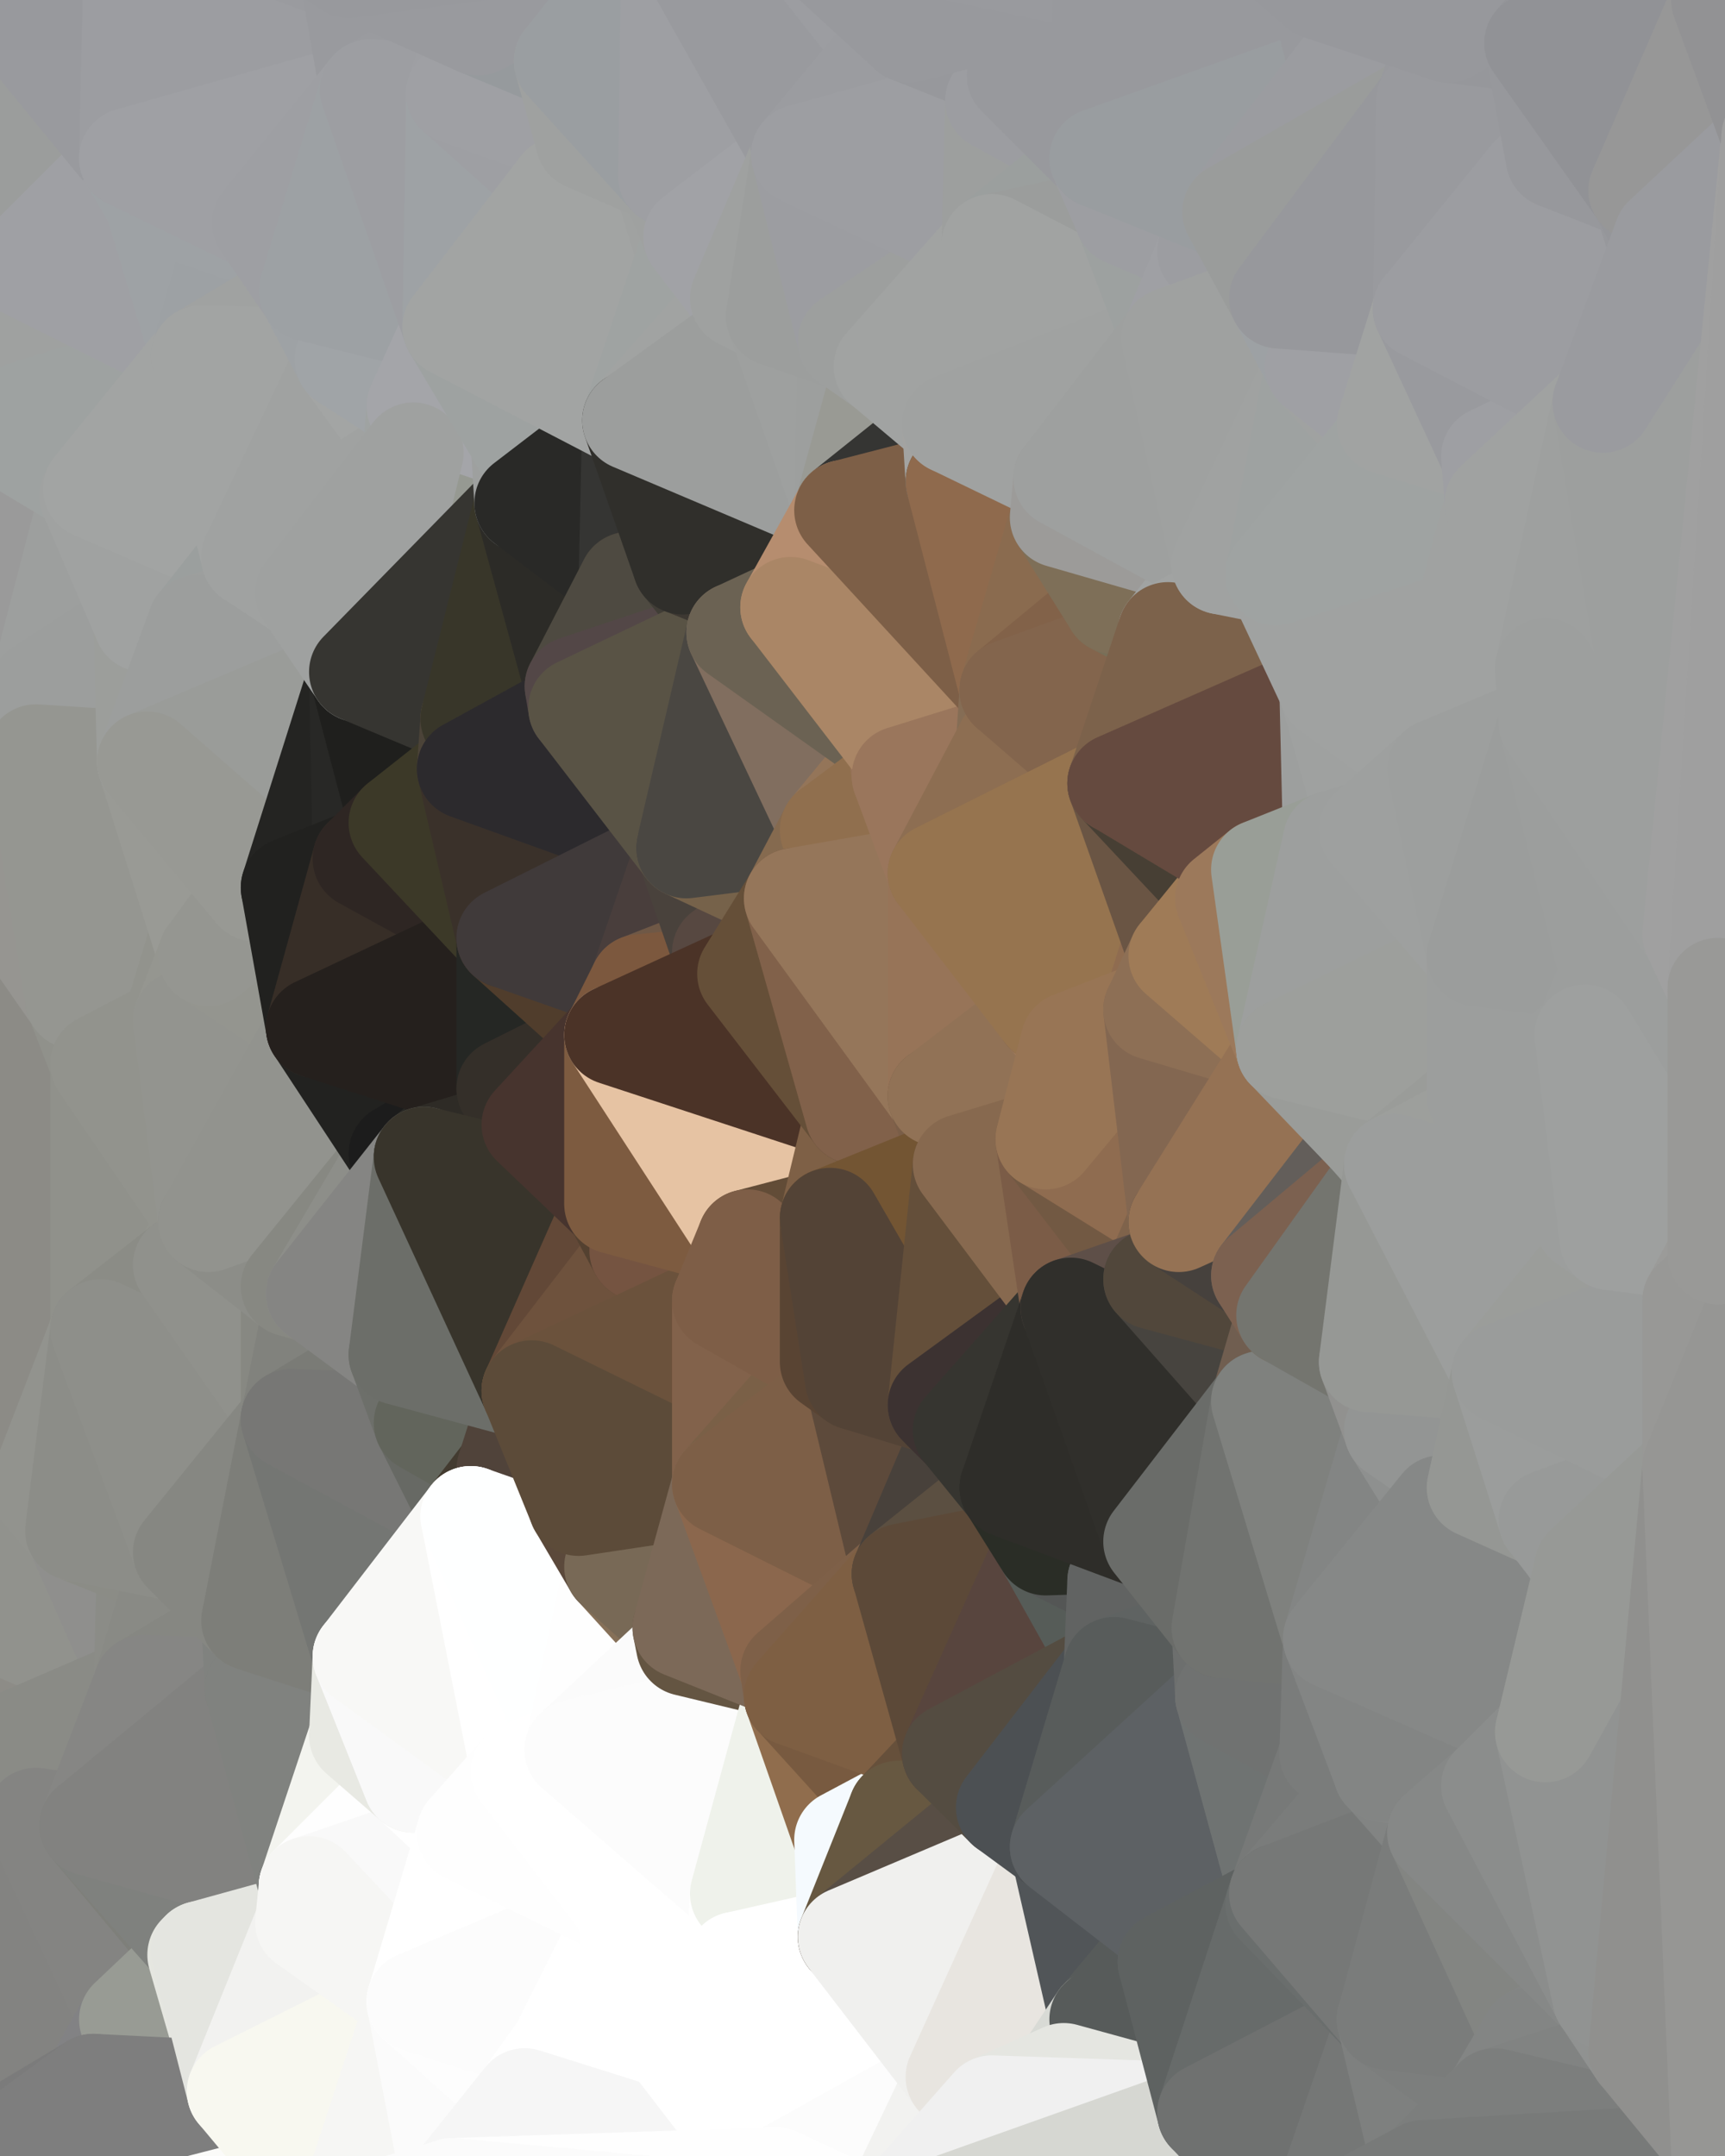 <?xml version="1.0" standalone="yes"?>
<svg width="480" height="600" xmlns="http://www.w3.org/2000/svg" version="1.1" ><rect width="100%" height="100%" fill="#333333" stroke="none"/><polygon points="-34,148 -34,518 -18,222" fill="rgba(141, 141, 133, 1)" stroke="rgba(141, 141, 133, 1)" stroke-width="28" stroke-linejoin="round"/>
		<polygon points="-34,518 -18,444 -18,222" fill="rgba(139, 138, 133, 1)" stroke="rgba(139, 138, 133, 1)" stroke-width="28" stroke-linejoin="round"/>
		<polygon points="-19,204 -34,148 -18,222" fill="rgba(151, 151, 151, 1)" stroke="rgba(151, 151, 151, 1)" stroke-width="28" stroke-linejoin="round"/>
		<polygon points="-34,518 -19,500 -18,444" fill="rgba(133, 132, 127, 1)" stroke="rgba(133, 132, 127, 1)" stroke-width="28" stroke-linejoin="round"/>
		<polygon points="-4,118 -34,148 -3,130" fill="rgba(156, 156, 156, 1)" stroke="rgba(156, 156, 156, 1)" stroke-width="28" stroke-linejoin="round"/>
		<polygon points="-3,574 -34,518 0,599" fill="rgba(123, 123, 121, 1)" stroke="rgba(123, 123, 121, 1)" stroke-width="28" stroke-linejoin="round"/>
		<polygon points="-18,444 -19,500 -4,488" fill="rgba(135, 134, 129, 1)" stroke="rgba(135, 134, 129, 1)" stroke-width="28" stroke-linejoin="round"/>
		<polygon points="-34,148 -4,118 6,74" fill="rgba(155, 155, 155, 1)" stroke="rgba(155, 155, 155, 1)" stroke-width="28" stroke-linejoin="round"/>
		<polygon points="0,0 -34,148 6,74" fill="rgba(150, 150, 150, 1)" stroke="rgba(150, 150, 150, 1)" stroke-width="28" stroke-linejoin="round"/>
		<polygon points="-3,574 0,599 6,592" fill="rgba(119, 119, 119, 1)" stroke="rgba(119, 119, 119, 1)" stroke-width="28" stroke-linejoin="round"/>
		<polygon points="-4,488 -19,500 10,506" fill="rgba(134, 133, 129, 1)" stroke="rgba(134, 133, 129, 1)" stroke-width="28" stroke-linejoin="round"/>
		<polygon points="-19,204 -18,222 10,210" fill="rgba(150, 150, 148, 1)" stroke="rgba(150, 150, 148, 1)" stroke-width="28" stroke-linejoin="round"/>
		<polygon points="-19,204 10,210 11,192" fill="rgba(151, 151, 149, 1)" stroke="rgba(151, 151, 149, 1)" stroke-width="28" stroke-linejoin="round"/>
		<polygon points="-34,148 -19,204 11,192" fill="rgba(152, 152, 152, 1)" stroke="rgba(152, 152, 152, 1)" stroke-width="28" stroke-linejoin="round"/>
		<polygon points="-19,500 -34,518 10,506" fill="rgba(134, 133, 131, 1)" stroke="rgba(134, 133, 131, 1)" stroke-width="28" stroke-linejoin="round"/>
		<polygon points="11,414 -18,444 21,426" fill="rgba(143, 142, 137, 1)" stroke="rgba(143, 142, 137, 1)" stroke-width="28" stroke-linejoin="round"/>
		<polygon points="-3,574 6,592 26,580" fill="rgba(123, 123, 123, 1)" stroke="rgba(123, 123, 123, 1)" stroke-width="28" stroke-linejoin="round"/>
		<polygon points="-3,130 25,138 26,136" fill="rgba(159, 161, 160, 1)" stroke="rgba(159, 161, 160, 1)" stroke-width="28" stroke-linejoin="round"/>
		<polygon points="21,278 28,370 28,296" fill="rgba(145, 146, 140, 1)" stroke="rgba(145, 146, 140, 1)" stroke-width="28" stroke-linejoin="round"/>
		<polygon points="-18,444 11,414 28,370" fill="rgba(136, 136, 128, 1)" stroke="rgba(136, 136, 128, 1)" stroke-width="28" stroke-linejoin="round"/>
		<polygon points="21,278 -18,444 28,370" fill="rgba(144, 143, 138, 1)" stroke="rgba(144, 143, 138, 1)" stroke-width="28" stroke-linejoin="round"/>
		<polygon points="-4,118 -3,130 26,136" fill="rgba(158, 158, 158, 1)" stroke="rgba(158, 158, 158, 1)" stroke-width="28" stroke-linejoin="round"/>
		<polygon points="-3,130 11,192 25,138" fill="rgba(159, 159, 159, 1)" stroke="rgba(159, 159, 159, 1)" stroke-width="28" stroke-linejoin="round"/>
		<polygon points="-18,222 -18,444 21,278" fill="rgba(140, 139, 134, 1)" stroke="rgba(140, 139, 134, 1)" stroke-width="28" stroke-linejoin="round"/>
		<polygon points="-3,130 -34,148 11,192" fill="rgba(154, 154, 154, 1)" stroke="rgba(154, 154, 154, 1)" stroke-width="28" stroke-linejoin="round"/>
		<polygon points="-34,518 -3,574 10,506" fill="rgba(131, 131, 129, 1)" stroke="rgba(131, 131, 129, 1)" stroke-width="28" stroke-linejoin="round"/>
		<polygon points="0,0 6,74 36,44" fill="rgba(155, 157, 156, 1)" stroke="rgba(155, 157, 156, 1)" stroke-width="28" stroke-linejoin="round"/>
		<polygon points="-3,574 26,580 36,562" fill="rgba(127, 127, 125, 1)" stroke="rgba(127, 127, 125, 1)" stroke-width="28" stroke-linejoin="round"/>
		<polygon points="-18,444 -4,488 40,469" fill="rgba(141, 140, 135, 1)" stroke="rgba(141, 140, 135, 1)" stroke-width="28" stroke-linejoin="round"/>
		<polygon points="21,426 -18,444 40,469" fill="rgba(145, 146, 141, 1)" stroke="rgba(145, 146, 141, 1)" stroke-width="28" stroke-linejoin="round"/>
		<polygon points="25,138 11,192 40,173" fill="rgba(157, 159, 158, 1)" stroke="rgba(157, 159, 158, 1)" stroke-width="28" stroke-linejoin="round"/>
		<polygon points="36,44 6,74 43,56" fill="rgba(159, 160, 164, 1)" stroke="rgba(159, 160, 164, 1)" stroke-width="28" stroke-linejoin="round"/>
		<polygon points="11,192 10,210 41,212" fill="rgba(157, 159, 156, 1)" stroke="rgba(157, 159, 156, 1)" stroke-width="28" stroke-linejoin="round"/>
		<polygon points="21,426 40,469 41,434" fill="rgba(143, 143, 141, 1)" stroke="rgba(143, 143, 141, 1)" stroke-width="28" stroke-linejoin="round"/>
		<polygon points="-4,488 10,506 40,469" fill="rgba(138, 139, 134, 1)" stroke="rgba(138, 139, 134, 1)" stroke-width="28" stroke-linejoin="round"/>
		<polygon points="10,506 25,508 40,469" fill="rgba(138, 139, 134, 1)" stroke="rgba(138, 139, 134, 1)" stroke-width="28" stroke-linejoin="round"/>
		<polygon points="0,0 36,44 37,0" fill="rgba(153, 154, 158, 1)" stroke="rgba(153, 154, 158, 1)" stroke-width="28" stroke-linejoin="round"/>
		<polygon points="10,506 -3,574 36,562" fill="rgba(131, 131, 129, 1)" stroke="rgba(131, 131, 129, 1)" stroke-width="28" stroke-linejoin="round"/>
		<polygon points="25,508 10,506 36,562" fill="rgba(132, 132, 130, 1)" stroke="rgba(132, 132, 130, 1)" stroke-width="28" stroke-linejoin="round"/>
		<polygon points="10,210 -18,222 21,278" fill="rgba(150, 149, 145, 1)" stroke="rgba(150, 149, 145, 1)" stroke-width="28" stroke-linejoin="round"/>
		<polygon points="21,278 28,296 51,284" fill="rgba(144, 145, 139, 1)" stroke="rgba(144, 145, 139, 1)" stroke-width="28" stroke-linejoin="round"/>
		<polygon points="40,173 11,192 41,212" fill="rgba(156, 158, 157, 1)" stroke="rgba(156, 158, 157, 1)" stroke-width="28" stroke-linejoin="round"/>
		<polygon points="6,74 -4,118 56,99" fill="rgba(159, 161, 160, 1)" stroke="rgba(159, 161, 160, 1)" stroke-width="28" stroke-linejoin="round"/>
		<polygon points="-4,118 26,136 56,99" fill="rgba(158, 162, 161, 1)" stroke="rgba(158, 162, 161, 1)" stroke-width="28" stroke-linejoin="round"/>
		<polygon points="25,508 36,562 55,544" fill="rgba(132, 132, 130, 1)" stroke="rgba(132, 132, 130, 1)" stroke-width="28" stroke-linejoin="round"/>
		<polygon points="28,296 28,370 51,352" fill="rgba(144, 145, 139, 1)" stroke="rgba(144, 145, 139, 1)" stroke-width="28" stroke-linejoin="round"/>
		<polygon points="41,212 21,278 58,266" fill="rgba(150, 151, 146, 1)" stroke="rgba(150, 151, 146, 1)" stroke-width="28" stroke-linejoin="round"/>
		<polygon points="21,278 51,284 58,266" fill="rgba(146, 147, 141, 1)" stroke="rgba(146, 147, 141, 1)" stroke-width="28" stroke-linejoin="round"/>
		<polygon points="28,296 51,352 58,340" fill="rgba(144, 145, 139, 1)" stroke="rgba(144, 145, 139, 1)" stroke-width="28" stroke-linejoin="round"/>
		<polygon points="43,56 6,74 56,99" fill="rgba(159, 160, 164, 1)" stroke="rgba(159, 160, 164, 1)" stroke-width="28" stroke-linejoin="round"/>
		<polygon points="25,508 55,544 56,543" fill="rgba(126, 127, 122, 1)" stroke="rgba(126, 127, 122, 1)" stroke-width="28" stroke-linejoin="round"/>
		<polygon points="10,210 21,278 41,212" fill="rgba(149, 150, 145, 1)" stroke="rgba(149, 150, 145, 1)" stroke-width="28" stroke-linejoin="round"/>
		<polygon points="36,562 26,580 66,582" fill="rgba(130, 130, 132, 1)" stroke="rgba(130, 130, 132, 1)" stroke-width="28" stroke-linejoin="round"/>
		<polygon points="40,173 41,212 55,174" fill="rgba(156, 158, 155, 1)" stroke="rgba(156, 158, 155, 1)" stroke-width="28" stroke-linejoin="round"/>
		<polygon points="41,434 40,469 51,432" fill="rgba(139, 140, 135, 1)" stroke="rgba(139, 140, 135, 1)" stroke-width="28" stroke-linejoin="round"/>
		<polygon points="21,426 41,434 51,432" fill="rgba(139, 140, 134, 1)" stroke="rgba(139, 140, 134, 1)" stroke-width="28" stroke-linejoin="round"/>
		<polygon points="51,432 40,469 70,451" fill="rgba(137, 138, 133, 1)" stroke="rgba(137, 138, 133, 1)" stroke-width="28" stroke-linejoin="round"/>
		<polygon points="40,173 55,174 70,155" fill="rgba(157, 159, 158, 1)" stroke="rgba(157, 159, 158, 1)" stroke-width="28" stroke-linejoin="round"/>
		<polygon points="25,138 40,173 70,155" fill="rgba(160, 162, 161, 1)" stroke="rgba(160, 162, 161, 1)" stroke-width="28" stroke-linejoin="round"/>
		<polygon points="43,56 56,99 66,64" fill="rgba(158, 162, 165, 1)" stroke="rgba(158, 162, 165, 1)" stroke-width="28" stroke-linejoin="round"/>
		<polygon points="41,212 58,266 71,248" fill="rgba(153, 154, 149, 1)" stroke="rgba(153, 154, 149, 1)" stroke-width="28" stroke-linejoin="round"/>
		<polygon points="26,136 25,138 70,155" fill="rgba(160, 162, 161, 1)" stroke="rgba(160, 162, 161, 1)" stroke-width="28" stroke-linejoin="round"/>
		<polygon points="0,0 37,0 67,-29" fill="rgba(152, 153, 157, 1)" stroke="rgba(152, 153, 157, 1)" stroke-width="28" stroke-linejoin="round"/>
		<polygon points="11,414 21,426 28,370" fill="rgba(146, 147, 142, 1)" stroke="rgba(146, 147, 142, 1)" stroke-width="28" stroke-linejoin="round"/>
		<polygon points="70,451 40,469 71,470" fill="rgba(134, 135, 130, 1)" stroke="rgba(134, 135, 130, 1)" stroke-width="28" stroke-linejoin="round"/>
		<polygon points="55,544 36,562 66,582" fill="rgba(152, 155, 148, 1)" stroke="rgba(152, 155, 148, 1)" stroke-width="28" stroke-linejoin="round"/>
		<polygon points="51,284 28,296 58,340" fill="rgba(146, 147, 141, 1)" stroke="rgba(146, 147, 141, 1)" stroke-width="28" stroke-linejoin="round"/>
		<polygon points="28,370 21,426 51,432" fill="rgba(140, 141, 136, 1)" stroke="rgba(140, 141, 136, 1)" stroke-width="28" stroke-linejoin="round"/>
		<polygon points="58,340 51,352 81,358" fill="rgba(146, 147, 141, 1)" stroke="rgba(146, 147, 141, 1)" stroke-width="28" stroke-linejoin="round"/>
		<polygon points="51,352 28,370 81,395" fill="rgba(139, 140, 134, 1)" stroke="rgba(139, 140, 134, 1)" stroke-width="28" stroke-linejoin="round"/>
		<polygon points="28,370 51,432 81,395" fill="rgba(142, 143, 138, 1)" stroke="rgba(142, 143, 138, 1)" stroke-width="28" stroke-linejoin="round"/>
		<polygon points="56,99 26,136 70,155" fill="rgba(162, 164, 163, 1)" stroke="rgba(162, 164, 163, 1)" stroke-width="28" stroke-linejoin="round"/>
		<polygon points="56,543 85,535 86,525" fill="rgba(237, 239, 228, 1)" stroke="rgba(237, 239, 228, 1)" stroke-width="28" stroke-linejoin="round"/>
		<polygon points="66,64 56,99 86,81" fill="rgba(157, 161, 164, 1)" stroke="rgba(157, 161, 164, 1)" stroke-width="28" stroke-linejoin="round"/>
		<polygon points="73,62 66,64 86,81" fill="rgba(157, 161, 164, 1)" stroke="rgba(157, 161, 164, 1)" stroke-width="28" stroke-linejoin="round"/>
		<polygon points="70,155 55,174 85,165" fill="rgba(155, 159, 158, 1)" stroke="rgba(155, 159, 158, 1)" stroke-width="28" stroke-linejoin="round"/>
		<polygon points="40,469 25,508 71,470" fill="rgba(134, 134, 132, 1)" stroke="rgba(134, 134, 132, 1)" stroke-width="28" stroke-linejoin="round"/>
		<polygon points="58,266 51,284 88,286" fill="rgba(149, 150, 144, 1)" stroke="rgba(149, 150, 144, 1)" stroke-width="28" stroke-linejoin="round"/>
		<polygon points="25,508 56,543 86,525" fill="rgba(127, 129, 126, 1)" stroke="rgba(127, 129, 126, 1)" stroke-width="28" stroke-linejoin="round"/>
		<polygon points="71,470 25,508 86,525" fill="rgba(130, 130, 128, 1)" stroke="rgba(130, 130, 128, 1)" stroke-width="28" stroke-linejoin="round"/>
		<polygon points="51,352 81,395 81,358" fill="rgba(144, 145, 140, 1)" stroke="rgba(144, 145, 140, 1)" stroke-width="28" stroke-linejoin="round"/>
		<polygon points="36,44 43,56 73,62" fill="rgba(158, 162, 165, 1)" stroke="rgba(158, 162, 165, 1)" stroke-width="28" stroke-linejoin="round"/>
		<polygon points="43,56 66,64 73,62" fill="rgba(158, 162, 165, 1)" stroke="rgba(158, 162, 165, 1)" stroke-width="28" stroke-linejoin="round"/>
		<polygon points="56,543 55,544 66,582" fill="rgba(229, 230, 224, 1)" stroke="rgba(229, 230, 224, 1)" stroke-width="28" stroke-linejoin="round"/>
		<polygon points="6,592 0,599 26,580" fill="rgba(123, 123, 123, 1)" stroke="rgba(123, 123, 123, 1)" stroke-width="28" stroke-linejoin="round"/>
		<polygon points="86,81 56,99 96,100" fill="rgba(160, 162, 161, 1)" stroke="rgba(160, 162, 161, 1)" stroke-width="28" stroke-linejoin="round"/>
		<polygon points="67,-29 37,0 97,-9" fill="rgba(151, 152, 156, 1)" stroke="rgba(151, 152, 156, 1)" stroke-width="28" stroke-linejoin="round"/>
		<polygon points="66,582 0,599 96,618" fill="rgba(251, 251, 249, 1)" stroke="rgba(251, 251, 249, 1)" stroke-width="28" stroke-linejoin="round"/>
		<polygon points="81,358 81,395 88,360" fill="rgba(135, 136, 130, 1)" stroke="rgba(135, 136, 130, 1)" stroke-width="28" stroke-linejoin="round"/>
		<polygon points="51,284 58,340 88,286" fill="rgba(147, 148, 143, 1)" stroke="rgba(147, 148, 143, 1)" stroke-width="28" stroke-linejoin="round"/>
		<polygon points="81,247 58,266 88,286" fill="rgba(148, 149, 143, 1)" stroke="rgba(148, 149, 143, 1)" stroke-width="28" stroke-linejoin="round"/>
		<polygon points="71,248 58,266 81,247" fill="rgba(149, 150, 145, 1)" stroke="rgba(149, 150, 145, 1)" stroke-width="28" stroke-linejoin="round"/>
		<polygon points="26,580 0,599 66,582" fill="rgba(126, 126, 126, 1)" stroke="rgba(126, 126, 126, 1)" stroke-width="28" stroke-linejoin="round"/>
		<polygon points="85,165 55,174 100,187" fill="rgba(157, 159, 158, 1)" stroke="rgba(157, 159, 158, 1)" stroke-width="28" stroke-linejoin="round"/>
		<polygon points="70,451 71,470 101,461" fill="rgba(128, 130, 127, 1)" stroke="rgba(128, 130, 127, 1)" stroke-width="28" stroke-linejoin="round"/>
		<polygon points="56,543 66,582 85,535" fill="rgba(228, 229, 224, 1)" stroke="rgba(228, 229, 224, 1)" stroke-width="28" stroke-linejoin="round"/>
		<polygon points="97,-9 37,0 103,25" fill="rgba(154, 155, 159, 1)" stroke="rgba(154, 155, 159, 1)" stroke-width="28" stroke-linejoin="round"/>
		<polygon points="37,0 36,44 103,25" fill="rgba(156, 157, 161, 1)" stroke="rgba(156, 157, 161, 1)" stroke-width="28" stroke-linejoin="round"/>
		<polygon points="36,44 73,62 103,25" fill="rgba(159, 160, 164, 1)" stroke="rgba(159, 160, 164, 1)" stroke-width="28" stroke-linejoin="round"/>
		<polygon points="71,470 100,483 101,461" fill="rgba(124, 126, 123, 1)" stroke="rgba(124, 126, 123, 1)" stroke-width="28" stroke-linejoin="round"/>
		<polygon points="71,470 86,525 100,483" fill="rgba(128, 130, 127, 1)" stroke="rgba(128, 130, 127, 1)" stroke-width="28" stroke-linejoin="round"/>
		<polygon points="55,174 41,212 100,187" fill="rgba(156, 158, 157, 1)" stroke="rgba(156, 158, 157, 1)" stroke-width="28" stroke-linejoin="round"/>
		<polygon points="41,212 81,247 100,187" fill="rgba(154, 156, 153, 1)" stroke="rgba(154, 156, 153, 1)" stroke-width="28" stroke-linejoin="round"/>
		<polygon points="56,99 70,155 96,100" fill="rgba(162, 164, 163, 1)" stroke="rgba(162, 164, 163, 1)" stroke-width="28" stroke-linejoin="round"/>
		<polygon points="41,212 71,248 81,247" fill="rgba(152, 153, 148, 1)" stroke="rgba(152, 153, 148, 1)" stroke-width="28" stroke-linejoin="round"/>
		<polygon points="51,432 70,451 81,395" fill="rgba(134, 135, 130, 1)" stroke="rgba(134, 135, 130, 1)" stroke-width="28" stroke-linejoin="round"/>
		<polygon points="58,340 81,358 111,321" fill="rgba(140, 141, 136, 1)" stroke="rgba(140, 141, 136, 1)" stroke-width="28" stroke-linejoin="round"/>
		<polygon points="88,286 58,340 111,321" fill="rgba(146, 147, 142, 1)" stroke="rgba(146, 147, 142, 1)" stroke-width="28" stroke-linejoin="round"/>
		<polygon points="88,360 81,395 111,377" fill="rgba(129, 130, 125, 1)" stroke="rgba(129, 130, 125, 1)" stroke-width="28" stroke-linejoin="round"/>
		<polygon points="100,187 81,247 101,239" fill="rgba(36, 36, 34, 1)" stroke="rgba(36, 36, 34, 1)" stroke-width="28" stroke-linejoin="round"/>
		<polygon points="96,100 70,155 115,126" fill="rgba(160, 162, 161, 1)" stroke="rgba(160, 162, 161, 1)" stroke-width="28" stroke-linejoin="round"/>
		<polygon points="81,358 88,360 111,321" fill="rgba(135, 136, 130, 1)" stroke="rgba(135, 136, 130, 1)" stroke-width="28" stroke-linejoin="round"/>
		<polygon points="100,187 101,239 111,229" fill="rgba(40, 40, 38, 1)" stroke="rgba(40, 40, 38, 1)" stroke-width="28" stroke-linejoin="round"/>
		<polygon points="96,100 115,126 116,113" fill="rgba(163, 165, 164, 1)" stroke="rgba(163, 165, 164, 1)" stroke-width="28" stroke-linejoin="round"/>
		<polygon points="85,535 66,582 116,557" fill="rgba(242, 242, 240, 1)" stroke="rgba(242, 242, 240, 1)" stroke-width="28" stroke-linejoin="round"/>
		<polygon points="100,483 86,525 115,496" fill="rgba(243, 244, 239, 1)" stroke="rgba(243, 244, 239, 1)" stroke-width="28" stroke-linejoin="round"/>
		<polygon points="111,377 81,395 118,396" fill="rgba(122, 123, 118, 1)" stroke="rgba(122, 123, 118, 1)" stroke-width="28" stroke-linejoin="round"/>
		<polygon points="70,155 85,165 115,126" fill="rgba(160, 162, 161, 1)" stroke="rgba(160, 162, 161, 1)" stroke-width="28" stroke-linejoin="round"/>
		<polygon points="81,247 88,286 101,239" fill="rgba(33, 33, 31, 1)" stroke="rgba(33, 33, 31, 1)" stroke-width="28" stroke-linejoin="round"/>
		<polygon points="86,81 96,100 126,91" fill="rgba(158, 162, 165, 1)" stroke="rgba(158, 162, 165, 1)" stroke-width="28" stroke-linejoin="round"/>
		<polygon points="96,100 116,113 126,91" fill="rgba(160, 164, 167, 1)" stroke="rgba(160, 164, 167, 1)" stroke-width="28" stroke-linejoin="round"/>
		<polygon points="81,395 70,451 101,461" fill="rgba(125, 126, 121, 1)" stroke="rgba(125, 126, 121, 1)" stroke-width="28" stroke-linejoin="round"/>
		<polygon points="100,187 130,214 131,200" fill="rgba(35, 40, 33, 1)" stroke="rgba(35, 40, 33, 1)" stroke-width="28" stroke-linejoin="round"/>
		<polygon points="81,395 101,461 131,422" fill="rgba(116, 118, 115, 1)" stroke="rgba(116, 118, 115, 1)" stroke-width="28" stroke-linejoin="round"/>
		<polygon points="118,396 81,395 131,422" fill="rgba(119, 119, 117, 1)" stroke="rgba(119, 119, 117, 1)" stroke-width="28" stroke-linejoin="round"/>
		<polygon points="115,496 86,525 130,510" fill="rgba(254, 254, 254, 1)" stroke="rgba(254, 254, 254, 1)" stroke-width="28" stroke-linejoin="round"/>
		<polygon points="100,187 111,229 130,214" fill="rgba(31, 31, 29, 1)" stroke="rgba(31, 31, 29, 1)" stroke-width="28" stroke-linejoin="round"/>
		<polygon points="66,582 96,618 116,557" fill="rgba(248, 248, 240, 1)" stroke="rgba(248, 248, 240, 1)" stroke-width="28" stroke-linejoin="round"/>
		<polygon points="97,-9 103,25 133,7" fill="rgba(153, 154, 158, 1)" stroke="rgba(153, 154, 158, 1)" stroke-width="28" stroke-linejoin="round"/>
		<polygon points="103,25 127,26 133,7" fill="rgba(154, 155, 159, 1)" stroke="rgba(154, 155, 159, 1)" stroke-width="28" stroke-linejoin="round"/>
		<polygon points="86,525 116,557 130,510" fill="rgba(249, 249, 249, 1)" stroke="rgba(249, 249, 249, 1)" stroke-width="28" stroke-linejoin="round"/>
		<polygon points="116,557 96,618 126,609" fill="rgba(246, 246, 244, 1)" stroke="rgba(246, 246, 244, 1)" stroke-width="28" stroke-linejoin="round"/>
		<polygon points="111,321 88,360 118,322" fill="rgba(141, 142, 137, 1)" stroke="rgba(141, 142, 137, 1)" stroke-width="28" stroke-linejoin="round"/>
		<polygon points="86,525 85,535 116,557" fill="rgba(246, 246, 244, 1)" stroke="rgba(246, 246, 244, 1)" stroke-width="28" stroke-linejoin="round"/>
		<polygon points="73,62 86,81 103,25" fill="rgba(158, 159, 163, 1)" stroke="rgba(158, 159, 163, 1)" stroke-width="28" stroke-linejoin="round"/>
		<polygon points="118,396 131,422 141,409" fill="rgba(103, 105, 100, 1)" stroke="rgba(103, 105, 100, 1)" stroke-width="28" stroke-linejoin="round"/>
		<polygon points="88,286 111,321 141,303" fill="rgba(34, 34, 32, 1)" stroke="rgba(34, 34, 32, 1)" stroke-width="28" stroke-linejoin="round"/>
		<polygon points="111,321 118,322 141,303" fill="rgba(28, 28, 28, 1)" stroke="rgba(28, 28, 28, 1)" stroke-width="28" stroke-linejoin="round"/>
		<polygon points="101,239 88,286 141,261" fill="rgba(55, 46, 39, 1)" stroke="rgba(55, 46, 39, 1)" stroke-width="28" stroke-linejoin="round"/>
		<polygon points="111,229 101,239 141,261" fill="rgba(46, 38, 35, 1)" stroke="rgba(46, 38, 35, 1)" stroke-width="28" stroke-linejoin="round"/>
		<polygon points="88,360 111,377 118,322" fill="rgba(133, 133, 131, 1)" stroke="rgba(133, 133, 131, 1)" stroke-width="28" stroke-linejoin="round"/>
		<polygon points="115,496 130,510 145,493" fill="rgba(255, 255, 255, 1)" stroke="rgba(255, 255, 255, 1)" stroke-width="28" stroke-linejoin="round"/>
		<polygon points="116,113 115,126 145,123" fill="rgba(159, 163, 162, 1)" stroke="rgba(159, 163, 162, 1)" stroke-width="28" stroke-linejoin="round"/>
		<polygon points="101,461 100,483 115,496" fill="rgba(232, 233, 227, 1)" stroke="rgba(232, 233, 227, 1)" stroke-width="28" stroke-linejoin="round"/>
		<polygon points="145,123 115,126 146,140" fill="rgba(159, 161, 160, 1)" stroke="rgba(159, 161, 160, 1)" stroke-width="28" stroke-linejoin="round"/>
		<polygon points="116,557 126,609 146,584" fill="rgba(251, 251, 251, 1)" stroke="rgba(251, 251, 251, 1)" stroke-width="28" stroke-linejoin="round"/>
		<polygon points="103,25 86,81 126,91" fill="rgba(157, 161, 164, 1)" stroke="rgba(157, 161, 164, 1)" stroke-width="28" stroke-linejoin="round"/>
		<polygon points="141,303 118,322 148,313" fill="rgba(40, 39, 35, 1)" stroke="rgba(40, 39, 35, 1)" stroke-width="28" stroke-linejoin="round"/>
		<polygon points="111,377 118,396 148,387" fill="rgba(109, 111, 106, 1)" stroke="rgba(109, 111, 106, 1)" stroke-width="28" stroke-linejoin="round"/>
		<polygon points="118,396 141,409 148,387" fill="rgba(98, 101, 92, 1)" stroke="rgba(98, 101, 92, 1)" stroke-width="28" stroke-linejoin="round"/>
		<polygon points="115,126 100,187 146,140" fill="rgba(150, 153, 146, 1)" stroke="rgba(150, 153, 146, 1)" stroke-width="28" stroke-linejoin="round"/>
		<polygon points="101,461 115,496 145,493" fill="rgba(249, 249, 249, 1)" stroke="rgba(249, 249, 249, 1)" stroke-width="28" stroke-linejoin="round"/>
		<polygon points="126,91 116,113 145,123" fill="rgba(164, 165, 169, 1)" stroke="rgba(164, 165, 169, 1)" stroke-width="28" stroke-linejoin="round"/>
		<polygon points="141,261 88,286 141,303" fill="rgba(37, 32, 29, 1)" stroke="rgba(37, 32, 29, 1)" stroke-width="28" stroke-linejoin="round"/>
		<polygon points="103,25 126,91 127,26" fill="rgba(157, 158, 162, 1)" stroke="rgba(157, 158, 162, 1)" stroke-width="28" stroke-linejoin="round"/>
		<polygon points="85,165 100,187 115,126" fill="rgba(159, 161, 160, 1)" stroke="rgba(159, 161, 160, 1)" stroke-width="28" stroke-linejoin="round"/>
		<polygon points="116,557 146,584 156,570" fill="rgba(253, 253, 253, 1)" stroke="rgba(253, 253, 253, 1)" stroke-width="28" stroke-linejoin="round"/>
		<polygon points="127,26 126,91 156,52" fill="rgba(158, 162, 165, 1)" stroke="rgba(158, 162, 165, 1)" stroke-width="28" stroke-linejoin="round"/>
		<polygon points="133,7 127,26 157,17" fill="rgba(158, 159, 163, 1)" stroke="rgba(158, 159, 163, 1)" stroke-width="28" stroke-linejoin="round"/>
		<polygon points="100,187 131,200 146,140" fill="rgba(54, 53, 49, 1)" stroke="rgba(54, 53, 49, 1)" stroke-width="28" stroke-linejoin="round"/>
		<polygon points="130,214 111,229 141,261" fill="rgba(60, 57, 40, 1)" stroke="rgba(60, 57, 40, 1)" stroke-width="28" stroke-linejoin="round"/>
		<polygon points="141,409 131,422 161,419" fill="rgba(67, 59, 48, 1)" stroke="rgba(67, 59, 48, 1)" stroke-width="28" stroke-linejoin="round"/>
		<polygon points="160,191 131,200 161,197" fill="rgba(102, 89, 70, 1)" stroke="rgba(102, 89, 70, 1)" stroke-width="28" stroke-linejoin="round"/>
		<polygon points="127,26 156,52 163,39" fill="rgba(158, 159, 163, 1)" stroke="rgba(158, 159, 163, 1)" stroke-width="28" stroke-linejoin="round"/>
		<polygon points="157,17 127,26 163,39" fill="rgba(159, 160, 164, 1)" stroke="rgba(159, 160, 164, 1)" stroke-width="28" stroke-linejoin="round"/>
		<polygon points="131,200 130,214 161,197" fill="rgba(75, 67, 56, 1)" stroke="rgba(75, 67, 56, 1)" stroke-width="28" stroke-linejoin="round"/>
		<polygon points="146,140 131,200 160,191" fill="rgba(56, 54, 41, 1)" stroke="rgba(56, 54, 41, 1)" stroke-width="28" stroke-linejoin="round"/>
		<polygon points="148,313 118,322 171,335" fill="rgba(46, 43, 38, 1)" stroke="rgba(46, 43, 38, 1)" stroke-width="28" stroke-linejoin="round"/>
		<polygon points="161,419 131,422 171,436" fill="rgba(90, 74, 61, 1)" stroke="rgba(90, 74, 61, 1)" stroke-width="28" stroke-linejoin="round"/>
		<polygon points="141,261 141,303 171,288" fill="rgba(37, 39, 36, 1)" stroke="rgba(37, 39, 36, 1)" stroke-width="28" stroke-linejoin="round"/>
		<polygon points="141,303 148,313 171,288" fill="rgba(52, 47, 41, 1)" stroke="rgba(52, 47, 41, 1)" stroke-width="28" stroke-linejoin="round"/>
		<polygon points="148,387 141,409 161,419" fill="rgba(80, 67, 58, 1)" stroke="rgba(80, 67, 58, 1)" stroke-width="28" stroke-linejoin="round"/>
		<polygon points="118,322 111,377 148,387" fill="rgba(108, 110, 105, 1)" stroke="rgba(108, 110, 105, 1)" stroke-width="28" stroke-linejoin="round"/>
		<polygon points="131,422 101,461 145,493" fill="rgba(248, 248, 246, 1)" stroke="rgba(248, 248, 246, 1)" stroke-width="28" stroke-linejoin="round"/>
		<polygon points="130,510 116,557 175,532" fill="rgba(255, 255, 255, 1)" stroke="rgba(255, 255, 255, 1)" stroke-width="28" stroke-linejoin="round"/>
		<polygon points="146,140 160,191 175,162" fill="rgba(44, 43, 39, 1)" stroke="rgba(44, 43, 39, 1)" stroke-width="28" stroke-linejoin="round"/>
		<polygon points="118,322 148,387 171,335" fill="rgba(56, 52, 43, 1)" stroke="rgba(56, 52, 43, 1)" stroke-width="28" stroke-linejoin="round"/>
		<polygon points="131,422 145,493 160,487" fill="rgba(255, 255, 255, 1)" stroke="rgba(255, 255, 255, 1)" stroke-width="28" stroke-linejoin="round"/>
		<polygon points="116,557 156,570 175,532" fill="rgba(252, 252, 252, 1)" stroke="rgba(252, 252, 252, 1)" stroke-width="28" stroke-linejoin="round"/>
		<polygon points="131,422 160,487 171,436" fill="rgba(254, 255, 255, 1)" stroke="rgba(254, 255, 255, 1)" stroke-width="28" stroke-linejoin="round"/>
		<polygon points="171,335 148,387 178,348" fill="rgba(98, 72, 55, 1)" stroke="rgba(98, 72, 55, 1)" stroke-width="28" stroke-linejoin="round"/>
		<polygon points="141,261 171,288 178,274" fill="rgba(80, 61, 44, 1)" stroke="rgba(80, 61, 44, 1)" stroke-width="28" stroke-linejoin="round"/>
		<polygon points="145,123 146,140 176,117" fill="rgba(158, 160, 159, 1)" stroke="rgba(158, 160, 159, 1)" stroke-width="28" stroke-linejoin="round"/>
		<polygon points="126,91 145,123 176,117" fill="rgba(158, 162, 161, 1)" stroke="rgba(158, 162, 161, 1)" stroke-width="28" stroke-linejoin="round"/>
		<polygon points="175,532 156,570 176,561" fill="rgba(255, 255, 255, 1)" stroke="rgba(255, 255, 255, 1)" stroke-width="28" stroke-linejoin="round"/>
		<polygon points="145,493 130,510 175,532" fill="rgba(254, 254, 254, 1)" stroke="rgba(254, 254, 254, 1)" stroke-width="28" stroke-linejoin="round"/>
		<polygon points="160,487 145,493 175,532" fill="rgba(255, 255, 255, 1)" stroke="rgba(255, 255, 255, 1)" stroke-width="28" stroke-linejoin="round"/>
		<polygon points="163,39 156,52 186,49" fill="rgba(159, 160, 164, 1)" stroke="rgba(159, 160, 164, 1)" stroke-width="28" stroke-linejoin="round"/>
		<polygon points="133,7 157,17 187,-21" fill="rgba(150, 154, 157, 1)" stroke="rgba(150, 154, 157, 1)" stroke-width="28" stroke-linejoin="round"/>
		<polygon points="176,561 156,570 186,567" fill="rgba(255, 255, 255, 1)" stroke="rgba(255, 255, 255, 1)" stroke-width="28" stroke-linejoin="round"/>
		<polygon points="171,436 160,487 191,458" fill="rgba(254, 254, 254, 1)" stroke="rgba(254, 254, 254, 1)" stroke-width="28" stroke-linejoin="round"/>
		<polygon points="190,453 171,436 191,458" fill="rgba(134, 112, 88, 1)" stroke="rgba(134, 112, 88, 1)" stroke-width="28" stroke-linejoin="round"/>
		<polygon points="130,214 141,261 191,236" fill="rgba(58, 49, 42, 1)" stroke="rgba(58, 49, 42, 1)" stroke-width="28" stroke-linejoin="round"/>
		<polygon points="161,197 130,214 191,236" fill="rgba(44, 42, 45, 1)" stroke="rgba(44, 42, 45, 1)" stroke-width="28" stroke-linejoin="round"/>
		<polygon points="146,140 175,162 176,117" fill="rgba(41, 41, 39, 1)" stroke="rgba(41, 41, 39, 1)" stroke-width="28" stroke-linejoin="round"/>
		<polygon points="156,52 176,117 193,66" fill="rgba(158, 162, 161, 1)" stroke="rgba(158, 162, 161, 1)" stroke-width="28" stroke-linejoin="round"/>
		<polygon points="186,49 156,52 193,66" fill="rgba(160, 162, 161, 1)" stroke="rgba(160, 162, 161, 1)" stroke-width="28" stroke-linejoin="round"/>
		<polygon points="141,261 178,274 191,236" fill="rgba(64, 58, 58, 1)" stroke="rgba(64, 58, 58, 1)" stroke-width="28" stroke-linejoin="round"/>
		<polygon points="176,117 175,162 190,157" fill="rgba(53, 53, 51, 1)" stroke="rgba(53, 53, 51, 1)" stroke-width="28" stroke-linejoin="round"/>
		<polygon points="97,-9 133,7 187,-21" fill="rgba(153, 154, 158, 1)" stroke="rgba(153, 154, 158, 1)" stroke-width="28" stroke-linejoin="round"/>
		<polygon points="156,52 126,91 176,117" fill="rgba(162, 164, 163, 1)" stroke="rgba(162, 164, 163, 1)" stroke-width="28" stroke-linejoin="round"/>
		<polygon points="171,288 148,313 171,335" fill="rgba(71, 52, 46, 1)" stroke="rgba(71, 52, 46, 1)" stroke-width="28" stroke-linejoin="round"/>
		<polygon points="191,236 178,274 201,265" fill="rgba(73, 62, 60, 1)" stroke="rgba(73, 62, 60, 1)" stroke-width="28" stroke-linejoin="round"/>
		<polygon points="161,419 171,436 201,413" fill="rgba(91, 73, 59, 1)" stroke="rgba(91, 73, 59, 1)" stroke-width="28" stroke-linejoin="round"/>
		<polygon points="156,570 146,584 186,567" fill="rgba(255, 255, 255, 1)" stroke="rgba(255, 255, 255, 1)" stroke-width="28" stroke-linejoin="round"/>
		<polygon points="190,157 175,162 205,176" fill="rgba(67, 60, 52, 1)" stroke="rgba(67, 60, 52, 1)" stroke-width="28" stroke-linejoin="round"/>
		<polygon points="175,532 176,561 205,546" fill="rgba(255, 255, 255, 1)" stroke="rgba(255, 255, 255, 1)" stroke-width="28" stroke-linejoin="round"/>
		<polygon points="176,561 186,567 205,546" fill="rgba(255, 255, 255, 1)" stroke="rgba(255, 255, 255, 1)" stroke-width="28" stroke-linejoin="round"/>
		<polygon points="178,348 148,387 201,362" fill="rgba(110, 82, 61, 1)" stroke="rgba(110, 82, 61, 1)" stroke-width="28" stroke-linejoin="round"/>
		<polygon points="193,66 176,117 206,83" fill="rgba(159, 163, 162, 1)" stroke="rgba(159, 163, 162, 1)" stroke-width="28" stroke-linejoin="round"/>
		<polygon points="175,162 160,191 205,176" fill="rgba(78, 74, 65, 1)" stroke="rgba(78, 74, 65, 1)" stroke-width="28" stroke-linejoin="round"/>
		<polygon points="201,265 178,274 208,271" fill="rgba(111, 88, 70, 1)" stroke="rgba(111, 88, 70, 1)" stroke-width="28" stroke-linejoin="round"/>
		<polygon points="171,335 178,348 208,345" fill="rgba(84, 65, 48, 1)" stroke="rgba(84, 65, 48, 1)" stroke-width="28" stroke-linejoin="round"/>
		<polygon points="178,348 201,362 208,345" fill="rgba(117, 84, 65, 1)" stroke="rgba(117, 84, 65, 1)" stroke-width="28" stroke-linejoin="round"/>
		<polygon points="175,532 205,546 206,527" fill="rgba(255, 255, 255, 1)" stroke="rgba(255, 255, 255, 1)" stroke-width="28" stroke-linejoin="round"/>
		<polygon points="160,191 161,197 205,176" fill="rgba(83, 71, 71, 1)" stroke="rgba(83, 71, 71, 1)" stroke-width="28" stroke-linejoin="round"/>
		<polygon points="148,387 201,413 201,362" fill="rgba(107, 82, 60, 1)" stroke="rgba(107, 82, 60, 1)" stroke-width="28" stroke-linejoin="round"/>
		<polygon points="171,436 190,453 201,413" fill="rgba(120, 105, 86, 1)" stroke="rgba(120, 105, 86, 1)" stroke-width="28" stroke-linejoin="round"/>
		<polygon points="148,387 161,419 201,413" fill="rgba(92, 75, 57, 1)" stroke="rgba(92, 75, 57, 1)" stroke-width="28" stroke-linejoin="round"/>
		<polygon points="157,17 163,39 186,49" fill="rgba(159, 161, 160, 1)" stroke="rgba(159, 161, 160, 1)" stroke-width="28" stroke-linejoin="round"/>
		<polygon points="186,567 146,584 216,606" fill="rgba(255, 255, 255, 1)" stroke="rgba(255, 255, 255, 1)" stroke-width="28" stroke-linejoin="round"/>
		<polygon points="146,584 126,609 216,606" fill="rgba(246, 246, 246, 1)" stroke="rgba(246, 246, 246, 1)" stroke-width="28" stroke-linejoin="round"/>
		<polygon points="178,274 171,288 208,271" fill="rgba(124, 88, 62, 1)" stroke="rgba(124, 88, 62, 1)" stroke-width="28" stroke-linejoin="round"/>
		<polygon points="160,487 175,532 206,527" fill="rgba(255, 255, 255, 1)" stroke="rgba(255, 255, 255, 1)" stroke-width="28" stroke-linejoin="round"/>
		<polygon points="220,465 191,458 221,472" fill="rgba(109, 93, 68, 1)" stroke="rgba(109, 93, 68, 1)" stroke-width="28" stroke-linejoin="round"/>
		<polygon points="191,236 201,265 221,250" fill="rgba(73, 66, 60, 1)" stroke="rgba(73, 66, 60, 1)" stroke-width="28" stroke-linejoin="round"/>
		<polygon points="67,-29 97,-9 187,-21" fill="rgba(152, 153, 157, 1)" stroke="rgba(152, 153, 157, 1)" stroke-width="28" stroke-linejoin="round"/>
		<polygon points="186,49 193,66 223,43" fill="rgba(159, 161, 160, 1)" stroke="rgba(159, 161, 160, 1)" stroke-width="28" stroke-linejoin="round"/>
		<polygon points="191,458 160,487 221,472" fill="rgba(251, 251, 251, 1)" stroke="rgba(251, 251, 251, 1)" stroke-width="28" stroke-linejoin="round"/>
		<polygon points="160,487 206,527 221,472" fill="rgba(252, 252, 252, 1)" stroke="rgba(252, 252, 252, 1)" stroke-width="28" stroke-linejoin="round"/>
		<polygon points="201,265 208,271 221,250" fill="rgba(87, 72, 65, 1)" stroke="rgba(87, 72, 65, 1)" stroke-width="28" stroke-linejoin="round"/>
		<polygon points="190,453 191,458 220,465" fill="rgba(100, 85, 66, 1)" stroke="rgba(100, 85, 66, 1)" stroke-width="28" stroke-linejoin="round"/>
		<polygon points="190,157 205,176 220,169" fill="rgba(64, 61, 54, 1)" stroke="rgba(64, 61, 54, 1)" stroke-width="28" stroke-linejoin="round"/>
		<polygon points="206,83 176,117 216,88" fill="rgba(161, 163, 162, 1)" stroke="rgba(161, 163, 162, 1)" stroke-width="28" stroke-linejoin="round"/>
		<polygon points="161,197 191,236 205,176" fill="rgba(89, 83, 69, 1)" stroke="rgba(89, 83, 69, 1)" stroke-width="28" stroke-linejoin="round"/>
		<polygon points="157,17 186,49 187,-21" fill="rgba(154, 158, 161, 1)" stroke="rgba(154, 158, 161, 1)" stroke-width="28" stroke-linejoin="round"/>
		<polygon points="191,236 221,250 231,231" fill="rgba(118, 98, 74, 1)" stroke="rgba(118, 98, 74, 1)" stroke-width="28" stroke-linejoin="round"/>
		<polygon points="201,362 201,413 231,379" fill="rgba(130, 98, 75, 1)" stroke="rgba(130, 98, 75, 1)" stroke-width="28" stroke-linejoin="round"/>
		<polygon points="171,288 171,335 208,345" fill="rgba(125, 91, 64, 1)" stroke="rgba(125, 91, 64, 1)" stroke-width="28" stroke-linejoin="round"/>
		<polygon points="190,157 220,169 235,142" fill="rgba(61, 56, 50, 1)" stroke="rgba(61, 56, 50, 1)" stroke-width="28" stroke-linejoin="round"/>
		<polygon points="206,527 205,546 236,539" fill="rgba(255, 255, 255, 1)" stroke="rgba(255, 255, 255, 1)" stroke-width="28" stroke-linejoin="round"/>
		<polygon points="176,117 190,157 235,142" fill="rgba(48, 47, 43, 1)" stroke="rgba(48, 47, 43, 1)" stroke-width="28" stroke-linejoin="round"/>
		<polygon points="187,-21 186,49 223,43" fill="rgba(158, 159, 163, 1)" stroke="rgba(158, 159, 163, 1)" stroke-width="28" stroke-linejoin="round"/>
		<polygon points="193,66 206,83 223,43" fill="rgba(161, 162, 166, 1)" stroke="rgba(161, 162, 166, 1)" stroke-width="28" stroke-linejoin="round"/>
		<polygon points="231,379 201,413 238,384" fill="rgba(122, 96, 71, 1)" stroke="rgba(122, 96, 71, 1)" stroke-width="28" stroke-linejoin="round"/>
		<polygon points="208,345 231,339 238,310" fill="rgba(137, 107, 81, 1)" stroke="rgba(137, 107, 81, 1)" stroke-width="28" stroke-linejoin="round"/>
		<polygon points="171,288 208,345 238,310" fill="rgba(230, 195, 163, 1)" stroke="rgba(230, 195, 163, 1)" stroke-width="28" stroke-linejoin="round"/>
		<polygon points="208,271 171,288 238,310" fill="rgba(75, 51, 39, 1)" stroke="rgba(75, 51, 39, 1)" stroke-width="28" stroke-linejoin="round"/>
		<polygon points="235,512 206,527 236,539" fill="rgba(255, 255, 255, 1)" stroke="rgba(255, 255, 255, 1)" stroke-width="28" stroke-linejoin="round"/>
		<polygon points="216,88 176,117 235,142" fill="rgba(156, 158, 157, 1)" stroke="rgba(156, 158, 157, 1)" stroke-width="28" stroke-linejoin="round"/>
		<polygon points="221,472 206,527 235,512" fill="rgba(239, 242, 235, 1)" stroke="rgba(239, 242, 235, 1)" stroke-width="28" stroke-linejoin="round"/>
		<polygon points="205,176 191,236 231,231" fill="rgba(74, 71, 66, 1)" stroke="rgba(74, 71, 66, 1)" stroke-width="28" stroke-linejoin="round"/>
		<polygon points="208,345 231,379 231,339" fill="rgba(98, 76, 55, 1)" stroke="rgba(98, 76, 55, 1)" stroke-width="28" stroke-linejoin="round"/>
		<polygon points="208,345 201,362 231,379" fill="rgba(126, 94, 71, 1)" stroke="rgba(126, 94, 71, 1)" stroke-width="28" stroke-linejoin="round"/>
		<polygon points="217,-24 187,-21 223,43" fill="rgba(153, 154, 158, 1)" stroke="rgba(153, 154, 158, 1)" stroke-width="28" stroke-linejoin="round"/>
		<polygon points="206,83 216,88 223,43" fill="rgba(159, 161, 160, 1)" stroke="rgba(159, 161, 160, 1)" stroke-width="28" stroke-linejoin="round"/>
		<polygon points="201,413 190,453 220,465" fill="rgba(124, 105, 88, 1)" stroke="rgba(124, 105, 88, 1)" stroke-width="28" stroke-linejoin="round"/>
		<polygon points="216,88 235,142 236,95" fill="rgba(158, 160, 159, 1)" stroke="rgba(158, 160, 159, 1)" stroke-width="28" stroke-linejoin="round"/>
		<polygon points="205,546 186,567 216,606" fill="rgba(255, 255, 255, 1)" stroke="rgba(255, 255, 255, 1)" stroke-width="28" stroke-linejoin="round"/>
		<polygon points="217,-24 223,43 247,14" fill="rgba(153, 154, 158, 1)" stroke="rgba(153, 154, 158, 1)" stroke-width="28" stroke-linejoin="round"/>
		<polygon points="205,176 231,231 250,208" fill="rgba(129, 110, 95, 1)" stroke="rgba(129, 110, 95, 1)" stroke-width="28" stroke-linejoin="round"/>
		<polygon points="250,208 231,231 251,216" fill="rgba(148, 117, 89, 1)" stroke="rgba(148, 117, 89, 1)" stroke-width="28" stroke-linejoin="round"/>
		<polygon points="201,413 220,465 251,438" fill="rgba(139, 103, 77, 1)" stroke="rgba(139, 103, 77, 1)" stroke-width="28" stroke-linejoin="round"/>
		<polygon points="220,169 205,176 250,208" fill="rgba(107, 98, 83, 1)" stroke="rgba(107, 98, 83, 1)" stroke-width="28" stroke-linejoin="round"/>
		<polygon points="236,95 235,142 246,102" fill="rgba(157, 159, 158, 1)" stroke="rgba(157, 159, 158, 1)" stroke-width="28" stroke-linejoin="round"/>
		<polygon points="217,-24 247,14 253,9" fill="rgba(156, 157, 161, 1)" stroke="rgba(156, 157, 161, 1)" stroke-width="28" stroke-linejoin="round"/>
		<polygon points="221,472 235,512 250,504" fill="rgba(144, 109, 77, 1)" stroke="rgba(144, 109, 77, 1)" stroke-width="28" stroke-linejoin="round"/>
		<polygon points="231,231 221,250 261,243" fill="rgba(133, 106, 79, 1)" stroke="rgba(133, 106, 79, 1)" stroke-width="28" stroke-linejoin="round"/>
		<polygon points="251,216 231,231 261,243" fill="rgba(144, 111, 78, 1)" stroke="rgba(144, 111, 78, 1)" stroke-width="28" stroke-linejoin="round"/>
		<polygon points="238,384 201,413 251,438" fill="rgba(125, 95, 71, 1)" stroke="rgba(125, 95, 71, 1)" stroke-width="28" stroke-linejoin="round"/>
		<polygon points="205,546 216,606 236,539" fill="rgba(255, 255, 255, 1)" stroke="rgba(255, 255, 255, 1)" stroke-width="28" stroke-linejoin="round"/>
		<polygon points="223,43 216,88 236,95" fill="rgba(156, 158, 157, 1)" stroke="rgba(156, 158, 157, 1)" stroke-width="28" stroke-linejoin="round"/>
		<polygon points="246,102 235,142 265,118" fill="rgba(153, 154, 148, 1)" stroke="rgba(153, 154, 148, 1)" stroke-width="28" stroke-linejoin="round"/>
		<polygon points="221,472 250,504 265,488" fill="rgba(120, 90, 64, 1)" stroke="rgba(120, 90, 64, 1)" stroke-width="28" stroke-linejoin="round"/>
		<polygon points="236,539 216,606 266,578" fill="rgba(255, 255, 255, 1)" stroke="rgba(255, 255, 255, 1)" stroke-width="28" stroke-linejoin="round"/>
		<polygon points="265,118 235,142 266,134" fill="rgba(53, 53, 51, 1)" stroke="rgba(53, 53, 51, 1)" stroke-width="28" stroke-linejoin="round"/>
		<polygon points="261,391 251,438 268,398" fill="rgba(75, 62, 54, 1)" stroke="rgba(75, 62, 54, 1)" stroke-width="28" stroke-linejoin="round"/>
		<polygon points="238,310 231,339 268,324" fill="rgba(126, 96, 70, 1)" stroke="rgba(126, 96, 70, 1)" stroke-width="28" stroke-linejoin="round"/>
		<polygon points="261,305 238,310 268,324" fill="rgba(99, 72, 63, 1)" stroke="rgba(99, 72, 63, 1)" stroke-width="28" stroke-linejoin="round"/>
		<polygon points="216,606 246,620 266,578" fill="rgba(252, 252, 252, 1)" stroke="rgba(252, 252, 252, 1)" stroke-width="28" stroke-linejoin="round"/>
		<polygon points="238,384 251,438 261,391" fill="rgba(93, 74, 59, 1)" stroke="rgba(93, 74, 59, 1)" stroke-width="28" stroke-linejoin="round"/>
		<polygon points="220,465 221,472 251,438" fill="rgba(126, 96, 72, 1)" stroke="rgba(126, 96, 72, 1)" stroke-width="28" stroke-linejoin="round"/>
		<polygon points="235,512 236,539 250,504" fill="rgba(245, 250, 254, 1)" stroke="rgba(245, 250, 254, 1)" stroke-width="28" stroke-linejoin="round"/>
		<polygon points="221,250 208,271 238,310" fill="rgba(101, 79, 56, 1)" stroke="rgba(101, 79, 56, 1)" stroke-width="28" stroke-linejoin="round"/>
		<polygon points="223,43 236,95 276,68" fill="rgba(156, 157, 161, 1)" stroke="rgba(156, 157, 161, 1)" stroke-width="28" stroke-linejoin="round"/>
		<polygon points="251,438 221,472 265,488" fill="rgba(126, 95, 67, 1)" stroke="rgba(126, 95, 67, 1)" stroke-width="28" stroke-linejoin="round"/>
		<polygon points="221,250 238,310 261,305" fill="rgba(129, 97, 74, 1)" stroke="rgba(129, 97, 74, 1)" stroke-width="28" stroke-linejoin="round"/>
		<polygon points="253,9 247,14 277,28" fill="rgba(153, 155, 154, 1)" stroke="rgba(153, 155, 154, 1)" stroke-width="28" stroke-linejoin="round"/>
		<polygon points="236,95 246,102 276,68" fill="rgba(157, 159, 158, 1)" stroke="rgba(157, 159, 158, 1)" stroke-width="28" stroke-linejoin="round"/>
		<polygon points="231,339 231,379 238,384" fill="rgba(89, 68, 51, 1)" stroke="rgba(89, 68, 51, 1)" stroke-width="28" stroke-linejoin="round"/>
		<polygon points="250,208 251,216 280,207" fill="rgba(151, 115, 89, 1)" stroke="rgba(151, 115, 89, 1)" stroke-width="28" stroke-linejoin="round"/>
		<polygon points="265,488 250,504 280,503" fill="rgba(102, 80, 59, 1)" stroke="rgba(102, 80, 59, 1)" stroke-width="28" stroke-linejoin="round"/>
		<polygon points="247,14 223,43 277,28" fill="rgba(155, 156, 160, 1)" stroke="rgba(155, 156, 160, 1)" stroke-width="28" stroke-linejoin="round"/>
		<polygon points="266,578 246,620 276,586" fill="rgba(242, 242, 240, 1)" stroke="rgba(242, 242, 240, 1)" stroke-width="28" stroke-linejoin="round"/>
		<polygon points="261,243 221,250 261,305" fill="rgba(149, 118, 90, 1)" stroke="rgba(149, 118, 90, 1)" stroke-width="28" stroke-linejoin="round"/>
		<polygon points="250,208 280,207 281,192" fill="rgba(150, 116, 91, 1)" stroke="rgba(150, 116, 91, 1)" stroke-width="28" stroke-linejoin="round"/>
		<polygon points="268,398 251,438 281,414" fill="rgba(72, 65, 59, 1)" stroke="rgba(72, 65, 59, 1)" stroke-width="28" stroke-linejoin="round"/>
		<polygon points="253,9 277,28 283,21" fill="rgba(155, 156, 160, 1)" stroke="rgba(155, 156, 160, 1)" stroke-width="28" stroke-linejoin="round"/>
		<polygon points="235,142 220,169 281,192" fill="rgba(182, 141, 111, 1)" stroke="rgba(182, 141, 111, 1)" stroke-width="28" stroke-linejoin="round"/>
		<polygon points="220,169 250,208 281,192" fill="rgba(170, 134, 102, 1)" stroke="rgba(170, 134, 102, 1)" stroke-width="28" stroke-linejoin="round"/>
		<polygon points="251,216 261,243 280,207" fill="rgba(154, 118, 92, 1)" stroke="rgba(154, 118, 92, 1)" stroke-width="28" stroke-linejoin="round"/>
		<polygon points="223,43 276,68 277,28" fill="rgba(157, 158, 162, 1)" stroke="rgba(157, 158, 162, 1)" stroke-width="28" stroke-linejoin="round"/>
		<polygon points="261,243 261,305 291,282" fill="rgba(151, 116, 88, 1)" stroke="rgba(151, 116, 88, 1)" stroke-width="28" stroke-linejoin="round"/>
		<polygon points="261,305 268,324 291,317" fill="rgba(122, 94, 72, 1)" stroke="rgba(122, 94, 72, 1)" stroke-width="28" stroke-linejoin="round"/>
		<polygon points="281,414 251,438 291,430" fill="rgba(91, 79, 65, 1)" stroke="rgba(91, 79, 65, 1)" stroke-width="28" stroke-linejoin="round"/>
		<polygon points="266,134 235,142 281,192" fill="rgba(125, 95, 71, 1)" stroke="rgba(125, 95, 71, 1)" stroke-width="28" stroke-linejoin="round"/>
		<polygon points="231,339 261,391 268,324" fill="rgba(115, 85, 51, 1)" stroke="rgba(115, 85, 51, 1)" stroke-width="28" stroke-linejoin="round"/>
		<polygon points="231,339 238,384 261,391" fill="rgba(83, 67, 54, 1)" stroke="rgba(83, 67, 54, 1)" stroke-width="28" stroke-linejoin="round"/>
		<polygon points="246,102 265,118 276,68" fill="rgba(161, 163, 162, 1)" stroke="rgba(161, 163, 162, 1)" stroke-width="28" stroke-linejoin="round"/>
		<polygon points="265,118 266,134 296,133" fill="rgba(163, 163, 161, 1)" stroke="rgba(163, 163, 161, 1)" stroke-width="28" stroke-linejoin="round"/>
		<polygon points="266,134 295,144 296,133" fill="rgba(71, 72, 64, 1)" stroke="rgba(71, 72, 64, 1)" stroke-width="28" stroke-linejoin="round"/>
		<polygon points="266,578 276,586 296,577" fill="rgba(254, 254, 254, 1)" stroke="rgba(254, 254, 254, 1)" stroke-width="28" stroke-linejoin="round"/>
		<polygon points="250,504 236,539 280,503" fill="rgba(103, 88, 65, 1)" stroke="rgba(103, 88, 65, 1)" stroke-width="28" stroke-linejoin="round"/>
		<polygon points="268,324 261,391 298,364" fill="rgba(100, 79, 58, 1)" stroke="rgba(100, 79, 58, 1)" stroke-width="28" stroke-linejoin="round"/>
		<polygon points="261,391 268,398 298,364" fill="rgba(60, 50, 49, 1)" stroke="rgba(60, 50, 49, 1)" stroke-width="28" stroke-linejoin="round"/>
		<polygon points="261,305 291,317 298,290" fill="rgba(127, 99, 75, 1)" stroke="rgba(127, 99, 75, 1)" stroke-width="28" stroke-linejoin="round"/>
		<polygon points="291,282 261,305 298,290" fill="rgba(145, 114, 86, 1)" stroke="rgba(145, 114, 86, 1)" stroke-width="28" stroke-linejoin="round"/>
		<polygon points="280,503 236,539 295,514" fill="rgba(88, 78, 69, 1)" stroke="rgba(88, 78, 69, 1)" stroke-width="28" stroke-linejoin="round"/>
		<polygon points="266,134 281,192 295,144" fill="rgba(143, 106, 77, 1)" stroke="rgba(143, 106, 77, 1)" stroke-width="28" stroke-linejoin="round"/>
		<polygon points="266,578 296,577 306,562" fill="rgba(236, 237, 232, 1)" stroke="rgba(236, 237, 232, 1)" stroke-width="28" stroke-linejoin="round"/>
		<polygon points="277,28 276,68 306,44" fill="rgba(157, 159, 158, 1)" stroke="rgba(157, 159, 158, 1)" stroke-width="28" stroke-linejoin="round"/>
		<polygon points="253,9 283,21 307,-5" fill="rgba(151, 152, 156, 1)" stroke="rgba(151, 152, 156, 1)" stroke-width="28" stroke-linejoin="round"/>
		<polygon points="283,21 277,28 306,44" fill="rgba(156, 157, 161, 1)" stroke="rgba(156, 157, 161, 1)" stroke-width="28" stroke-linejoin="round"/>
		<polygon points="236,539 266,578 295,514" fill="rgba(240, 240, 238, 1)" stroke="rgba(240, 240, 238, 1)" stroke-width="28" stroke-linejoin="round"/>
		<polygon points="251,438 265,488 291,430" fill="rgba(92, 73, 56, 1)" stroke="rgba(92, 73, 56, 1)" stroke-width="28" stroke-linejoin="round"/>
		<polygon points="216,606 126,609 246,620" fill="rgba(254, 254, 254, 1)" stroke="rgba(254, 254, 254, 1)" stroke-width="28" stroke-linejoin="round"/>
		<polygon points="295,144 281,192 310,168" fill="rgba(138, 107, 79, 1)" stroke="rgba(138, 107, 79, 1)" stroke-width="28" stroke-linejoin="round"/>
		<polygon points="291,430 265,488 310,464" fill="rgba(88, 69, 62, 1)" stroke="rgba(88, 69, 62, 1)" stroke-width="28" stroke-linejoin="round"/>
		<polygon points="295,514 266,578 306,562" fill="rgba(232, 229, 224, 1)" stroke="rgba(232, 229, 224, 1)" stroke-width="28" stroke-linejoin="round"/>
		<polygon points="291,317 268,324 298,364" fill="rgba(135, 105, 79, 1)" stroke="rgba(135, 105, 79, 1)" stroke-width="28" stroke-linejoin="round"/>
		<polygon points="306,44 276,68 313,60" fill="rgba(155, 159, 158, 1)" stroke="rgba(155, 159, 158, 1)" stroke-width="28" stroke-linejoin="round"/>
		<polygon points="281,192 280,207 311,218" fill="rgba(133, 109, 85, 1)" stroke="rgba(133, 109, 85, 1)" stroke-width="28" stroke-linejoin="round"/>
		<polygon points="280,207 261,243 311,218" fill="rgba(141, 110, 82, 1)" stroke="rgba(141, 110, 82, 1)" stroke-width="28" stroke-linejoin="round"/>
		<polygon points="291,430 310,464 311,440" fill="rgba(86, 92, 88, 1)" stroke="rgba(86, 92, 88, 1)" stroke-width="28" stroke-linejoin="round"/>
		<polygon points="265,488 280,503 310,464" fill="rgba(84, 76, 65, 1)" stroke="rgba(84, 76, 65, 1)" stroke-width="28" stroke-linejoin="round"/>
		<polygon points="268,398 281,414 298,364" fill="rgba(54, 53, 48, 1)" stroke="rgba(54, 53, 48, 1)" stroke-width="28" stroke-linejoin="round"/>
		<polygon points="291,282 298,290 321,281" fill="rgba(161, 122, 91, 1)" stroke="rgba(161, 122, 91, 1)" stroke-width="28" stroke-linejoin="round"/>
		<polygon points="291,430 311,440 321,429" fill="rgba(84, 86, 85, 1)" stroke="rgba(84, 86, 85, 1)" stroke-width="28" stroke-linejoin="round"/>
		<polygon points="217,-24 253,9 307,-5" fill="rgba(152, 153, 157, 1)" stroke="rgba(152, 153, 157, 1)" stroke-width="28" stroke-linejoin="round"/>
		<polygon points="313,60 276,68 326,94" fill="rgba(155, 157, 156, 1)" stroke="rgba(155, 157, 156, 1)" stroke-width="28" stroke-linejoin="round"/>
		<polygon points="276,68 265,118 326,94" fill="rgba(161, 163, 162, 1)" stroke="rgba(161, 163, 162, 1)" stroke-width="28" stroke-linejoin="round"/>
		<polygon points="265,118 296,133 326,94" fill="rgba(160, 162, 161, 1)" stroke="rgba(160, 162, 161, 1)" stroke-width="28" stroke-linejoin="round"/>
		<polygon points="295,514 306,562 326,538" fill="rgba(81, 85, 88, 1)" stroke="rgba(81, 85, 88, 1)" stroke-width="28" stroke-linejoin="round"/>
		<polygon points="306,562 325,546 326,538" fill="rgba(87, 91, 90, 1)" stroke="rgba(87, 91, 90, 1)" stroke-width="28" stroke-linejoin="round"/>
		<polygon points="291,317 298,364 321,356" fill="rgba(123, 92, 71, 1)" stroke="rgba(123, 92, 71, 1)" stroke-width="28" stroke-linejoin="round"/>
		<polygon points="311,218 291,282 328,266" fill="rgba(88, 76, 64, 1)" stroke="rgba(88, 76, 64, 1)" stroke-width="28" stroke-linejoin="round"/>
		<polygon points="291,282 321,281 328,266" fill="rgba(143, 108, 80, 1)" stroke="rgba(143, 108, 80, 1)" stroke-width="28" stroke-linejoin="round"/>
		<polygon points="291,317 321,356 328,340" fill="rgba(114, 89, 67, 1)" stroke="rgba(114, 89, 67, 1)" stroke-width="28" stroke-linejoin="round"/>
		<polygon points="310,168 281,192 325,176" fill="rgba(130, 98, 73, 1)" stroke="rgba(130, 98, 73, 1)" stroke-width="28" stroke-linejoin="round"/>
		<polygon points="281,192 311,218 325,176" fill="rgba(131, 101, 77, 1)" stroke="rgba(131, 101, 77, 1)" stroke-width="28" stroke-linejoin="round"/>
		<polygon points="281,414 291,430 321,429" fill="rgba(42, 45, 38, 1)" stroke="rgba(42, 45, 38, 1)" stroke-width="28" stroke-linejoin="round"/>
		<polygon points="261,243 291,282 311,218" fill="rgba(150, 116, 79, 1)" stroke="rgba(150, 116, 79, 1)" stroke-width="28" stroke-linejoin="round"/>
		<polygon points="280,503 295,514 310,464" fill="rgba(76, 80, 83, 1)" stroke="rgba(76, 80, 83, 1)" stroke-width="28" stroke-linejoin="round"/>
		<polygon points="283,21 306,44 307,-5" fill="rgba(152, 153, 157, 1)" stroke="rgba(152, 153, 157, 1)" stroke-width="28" stroke-linejoin="round"/>
		<polygon points="306,562 296,577 336,588" fill="rgba(216, 218, 213, 1)" stroke="rgba(216, 218, 213, 1)" stroke-width="28" stroke-linejoin="round"/>
		<polygon points="313,60 326,94 336,70" fill="rgba(157, 161, 160, 1)" stroke="rgba(157, 161, 160, 1)" stroke-width="28" stroke-linejoin="round"/>
		<polygon points="310,168 325,176 340,157" fill="rgba(119, 111, 88, 1)" stroke="rgba(119, 111, 88, 1)" stroke-width="28" stroke-linejoin="round"/>
		<polygon points="311,440 310,464 340,453" fill="rgba(97, 99, 98, 1)" stroke="rgba(97, 99, 98, 1)" stroke-width="28" stroke-linejoin="round"/>
		<polygon points="311,218 328,266 341,250" fill="rgba(106, 85, 68, 1)" stroke="rgba(106, 85, 68, 1)" stroke-width="28" stroke-linejoin="round"/>
		<polygon points="295,144 310,168 340,157" fill="rgba(126, 111, 88, 1)" stroke="rgba(126, 111, 88, 1)" stroke-width="28" stroke-linejoin="round"/>
		<polygon points="321,429 311,440 340,453" fill="rgba(97, 99, 98, 1)" stroke="rgba(97, 99, 98, 1)" stroke-width="28" stroke-linejoin="round"/>
		<polygon points="306,44 313,60 343,59" fill="rgba(157, 158, 162, 1)" stroke="rgba(157, 158, 162, 1)" stroke-width="28" stroke-linejoin="round"/>
		<polygon points="313,60 336,70 343,59" fill="rgba(157, 158, 162, 1)" stroke="rgba(157, 158, 162, 1)" stroke-width="28" stroke-linejoin="round"/>
		<polygon points="340,453 310,464 341,472" fill="rgba(95, 99, 98, 1)" stroke="rgba(95, 99, 98, 1)" stroke-width="28" stroke-linejoin="round"/>
		<polygon points="310,464 295,514 341,472" fill="rgba(88, 92, 91, 1)" stroke="rgba(88, 92, 91, 1)" stroke-width="28" stroke-linejoin="round"/>
		<polygon points="296,133 295,144 340,157" fill="rgba(156, 155, 153, 1)" stroke="rgba(156, 155, 153, 1)" stroke-width="28" stroke-linejoin="round"/>
		<polygon points="325,546 306,562 336,588" fill="rgba(87, 91, 90, 1)" stroke="rgba(87, 91, 90, 1)" stroke-width="28" stroke-linejoin="round"/>
		<polygon points="321,281 291,317 328,340" fill="rgba(143, 108, 80, 1)" stroke="rgba(143, 108, 80, 1)" stroke-width="28" stroke-linejoin="round"/>
		<polygon points="298,290 291,317 321,281" fill="rgba(152, 117, 85, 1)" stroke="rgba(152, 117, 85, 1)" stroke-width="28" stroke-linejoin="round"/>
		<polygon points="298,364 281,414 321,429" fill="rgba(46, 45, 41, 1)" stroke="rgba(46, 45, 41, 1)" stroke-width="28" stroke-linejoin="round"/>
		<polygon points="328,340 321,356 351,355" fill="rgba(127, 99, 75, 1)" stroke="rgba(127, 99, 75, 1)" stroke-width="28" stroke-linejoin="round"/>
		<polygon points="321,356 298,364 351,390" fill="rgba(94, 79, 72, 1)" stroke="rgba(94, 79, 72, 1)" stroke-width="28" stroke-linejoin="round"/>
		<polygon points="298,364 321,429 351,390" fill="rgba(48, 47, 43, 1)" stroke="rgba(48, 47, 43, 1)" stroke-width="28" stroke-linejoin="round"/>
		<polygon points="217,-24 307,-5 337,-29" fill="rgba(153, 154, 158, 1)" stroke="rgba(153, 154, 158, 1)" stroke-width="28" stroke-linejoin="round"/>
		<polygon points="296,577 276,586 336,588" fill="rgba(229, 230, 225, 1)" stroke="rgba(229, 230, 225, 1)" stroke-width="28" stroke-linejoin="round"/>
		<polygon points="311,218 341,250 351,242" fill="rgba(71, 63, 52, 1)" stroke="rgba(71, 63, 52, 1)" stroke-width="28" stroke-linejoin="round"/>
		<polygon points="326,538 355,530 356,527" fill="rgba(100, 104, 103, 1)" stroke="rgba(100, 104, 103, 1)" stroke-width="28" stroke-linejoin="round"/>
		<polygon points="336,70 326,94 356,83" fill="rgba(159, 160, 164, 1)" stroke="rgba(159, 160, 164, 1)" stroke-width="28" stroke-linejoin="round"/>
		<polygon points="321,356 351,390 358,366" fill="rgba(71, 68, 63, 1)" stroke="rgba(71, 68, 63, 1)" stroke-width="28" stroke-linejoin="round"/>
		<polygon points="351,355 321,356 358,366" fill="rgba(81, 71, 59, 1)" stroke="rgba(81, 71, 59, 1)" stroke-width="28" stroke-linejoin="round"/>
		<polygon points="321,281 328,340 358,292" fill="rgba(131, 103, 81, 1)" stroke="rgba(131, 103, 81, 1)" stroke-width="28" stroke-linejoin="round"/>
		<polygon points="328,266 321,281 358,292" fill="rgba(141, 111, 85, 1)" stroke="rgba(141, 111, 85, 1)" stroke-width="28" stroke-linejoin="round"/>
		<polygon points="341,472 326,538 356,527" fill="rgba(104, 108, 107, 1)" stroke="rgba(104, 108, 107, 1)" stroke-width="28" stroke-linejoin="round"/>
		<polygon points="343,59 336,70 356,83" fill="rgba(156, 157, 161, 1)" stroke="rgba(156, 157, 161, 1)" stroke-width="28" stroke-linejoin="round"/>
		<polygon points="340,157 325,176 355,160" fill="rgba(161, 163, 162, 1)" stroke="rgba(161, 163, 162, 1)" stroke-width="28" stroke-linejoin="round"/>
		<polygon points="326,538 325,546 355,530" fill="rgba(95, 99, 102, 1)" stroke="rgba(95, 99, 102, 1)" stroke-width="28" stroke-linejoin="round"/>
		<polygon points="295,514 326,538 341,472" fill="rgba(93, 97, 100, 1)" stroke="rgba(93, 97, 100, 1)" stroke-width="28" stroke-linejoin="round"/>
		<polygon points="326,94 296,133 340,157" fill="rgba(158, 160, 159, 1)" stroke="rgba(158, 160, 159, 1)" stroke-width="28" stroke-linejoin="round"/>
		<polygon points="356,83 326,94 366,102" fill="rgba(159, 161, 160, 1)" stroke="rgba(159, 161, 160, 1)" stroke-width="28" stroke-linejoin="round"/>
		<polygon points="276,586 246,620 336,588" fill="rgba(240, 240, 240, 1)" stroke="rgba(240, 240, 240, 1)" stroke-width="28" stroke-linejoin="round"/>
		<polygon points="337,-29 307,-5 367,-3" fill="rgba(150, 151, 155, 1)" stroke="rgba(150, 151, 155, 1)" stroke-width="28" stroke-linejoin="round"/>
		<polygon points="126,609 96,618 246,620" fill="rgba(251, 251, 251, 1)" stroke="rgba(251, 251, 251, 1)" stroke-width="28" stroke-linejoin="round"/>
		<polygon points="340,453 341,472 371,456" fill="rgba(109, 111, 110, 1)" stroke="rgba(109, 111, 110, 1)" stroke-width="28" stroke-linejoin="round"/>
		<polygon points="341,472 356,527 370,488" fill="rgba(111, 115, 114, 1)" stroke="rgba(111, 115, 114, 1)" stroke-width="28" stroke-linejoin="round"/>
		<polygon points="355,160 325,176 370,192" fill="rgba(161, 163, 162, 1)" stroke="rgba(161, 163, 162, 1)" stroke-width="28" stroke-linejoin="round"/>
		<polygon points="325,176 311,218 370,192" fill="rgba(124, 98, 75, 1)" stroke="rgba(124, 98, 75, 1)" stroke-width="28" stroke-linejoin="round"/>
		<polygon points="336,588 246,620 366,620" fill="rgba(214, 215, 210, 1)" stroke="rgba(214, 215, 210, 1)" stroke-width="28" stroke-linejoin="round"/>
		<polygon points="341,250 328,266 358,292" fill="rgba(159, 123, 87, 1)" stroke="rgba(159, 123, 87, 1)" stroke-width="28" stroke-linejoin="round"/>
		<polygon points="307,-5 306,44 373,20" fill="rgba(152, 153, 157, 1)" stroke="rgba(152, 153, 157, 1)" stroke-width="28" stroke-linejoin="round"/>
		<polygon points="367,-3 307,-5 373,20" fill="rgba(152, 153, 157, 1)" stroke="rgba(152, 153, 157, 1)" stroke-width="28" stroke-linejoin="round"/>
		<polygon points="306,44 343,59 373,20" fill="rgba(153, 157, 160, 1)" stroke="rgba(153, 157, 160, 1)" stroke-width="28" stroke-linejoin="round"/>
		<polygon points="370,192 351,242 371,234" fill="rgba(159, 161, 160, 1)" stroke="rgba(159, 161, 160, 1)" stroke-width="28" stroke-linejoin="round"/>
		<polygon points="341,472 370,488 371,456" fill="rgba(112, 114, 113, 1)" stroke="rgba(112, 114, 113, 1)" stroke-width="28" stroke-linejoin="round"/>
		<polygon points="311,218 351,242 370,192" fill="rgba(101, 74, 63, 1)" stroke="rgba(101, 74, 63, 1)" stroke-width="28" stroke-linejoin="round"/>
		<polygon points="326,94 340,157 366,102" fill="rgba(159, 161, 160, 1)" stroke="rgba(159, 161, 160, 1)" stroke-width="28" stroke-linejoin="round"/>
		<polygon points="328,340 351,355 381,316" fill="rgba(70, 65, 61, 1)" stroke="rgba(70, 65, 61, 1)" stroke-width="28" stroke-linejoin="round"/>
		<polygon points="358,292 328,340 381,316" fill="rgba(149, 114, 84, 1)" stroke="rgba(149, 114, 84, 1)" stroke-width="28" stroke-linejoin="round"/>
		<polygon points="358,366 351,390 381,379" fill="rgba(112, 94, 80, 1)" stroke="rgba(112, 94, 80, 1)" stroke-width="28" stroke-linejoin="round"/>
		<polygon points="340,157 355,160 366,102" fill="rgba(160, 162, 161, 1)" stroke="rgba(160, 162, 161, 1)" stroke-width="28" stroke-linejoin="round"/>
		<polygon points="325,546 336,588 355,530" fill="rgba(94, 98, 97, 1)" stroke="rgba(94, 98, 97, 1)" stroke-width="28" stroke-linejoin="round"/>
		<polygon points="366,102 355,160 385,123" fill="rgba(158, 162, 161, 1)" stroke="rgba(158, 162, 161, 1)" stroke-width="28" stroke-linejoin="round"/>
		<polygon points="366,102 385,123 386,118" fill="rgba(160, 162, 161, 1)" stroke="rgba(160, 162, 161, 1)" stroke-width="28" stroke-linejoin="round"/>
		<polygon points="355,530 336,588 386,562" fill="rgba(103, 107, 106, 1)" stroke="rgba(103, 107, 106, 1)" stroke-width="28" stroke-linejoin="round"/>
		<polygon points="321,429 340,453 351,390" fill="rgba(106, 108, 105, 1)" stroke="rgba(106, 108, 105, 1)" stroke-width="28" stroke-linejoin="round"/>
		<polygon points="381,316 351,355 388,324" fill="rgba(99, 94, 90, 1)" stroke="rgba(99, 94, 90, 1)" stroke-width="28" stroke-linejoin="round"/>
		<polygon points="381,379 351,390 388,398" fill="rgba(114, 116, 103, 1)" stroke="rgba(114, 116, 103, 1)" stroke-width="28" stroke-linejoin="round"/>
		<polygon points="370,488 356,527 385,493" fill="rgba(119, 121, 120, 1)" stroke="rgba(119, 121, 120, 1)" stroke-width="28" stroke-linejoin="round"/>
		<polygon points="370,192 371,234 381,231" fill="rgba(157, 159, 158, 1)" stroke="rgba(157, 159, 158, 1)" stroke-width="28" stroke-linejoin="round"/>
		<polygon points="351,390 340,453 371,456" fill="rgba(113, 115, 112, 1)" stroke="rgba(113, 115, 112, 1)" stroke-width="28" stroke-linejoin="round"/>
		<polygon points="351,242 341,250 358,292" fill="rgba(156, 121, 91, 1)" stroke="rgba(156, 121, 91, 1)" stroke-width="28" stroke-linejoin="round"/>
		<polygon points="356,83 366,102 396,86" fill="rgba(157, 161, 164, 1)" stroke="rgba(157, 161, 164, 1)" stroke-width="28" stroke-linejoin="round"/>
		<polygon points="351,390 371,456 388,398" fill="rgba(127, 129, 126, 1)" stroke="rgba(127, 129, 126, 1)" stroke-width="28" stroke-linejoin="round"/>
		<polygon points="336,588 366,620 386,562" fill="rgba(111, 113, 112, 1)" stroke="rgba(111, 113, 112, 1)" stroke-width="28" stroke-linejoin="round"/>
		<polygon points="370,192 381,231 400,214" fill="rgba(159, 161, 160, 1)" stroke="rgba(159, 161, 160, 1)" stroke-width="28" stroke-linejoin="round"/>
		<polygon points="385,493 356,527 400,510" fill="rgba(122, 124, 123, 1)" stroke="rgba(122, 124, 123, 1)" stroke-width="28" stroke-linejoin="round"/>
		<polygon points="386,562 366,620 396,604" fill="rgba(117, 119, 118, 1)" stroke="rgba(117, 119, 118, 1)" stroke-width="28" stroke-linejoin="round"/>
		<polygon points="388,398 371,456 401,419" fill="rgba(131, 133, 132, 1)" stroke="rgba(131, 133, 132, 1)" stroke-width="28" stroke-linejoin="round"/>
		<polygon points="370,192 400,214 401,197" fill="rgba(160, 162, 161, 1)" stroke="rgba(160, 162, 161, 1)" stroke-width="28" stroke-linejoin="round"/>
		<polygon points="366,102 386,118 396,86" fill="rgba(159, 160, 164, 1)" stroke="rgba(159, 160, 164, 1)" stroke-width="28" stroke-linejoin="round"/>
		<polygon points="351,355 358,366 388,324" fill="rgba(124, 97, 80, 1)" stroke="rgba(124, 97, 80, 1)" stroke-width="28" stroke-linejoin="round"/>
		<polygon points="351,242 358,292 371,234" fill="rgba(153, 158, 151, 1)" stroke="rgba(153, 158, 151, 1)" stroke-width="28" stroke-linejoin="round"/>
		<polygon points="367,-3 373,20 403,9" fill="rgba(152, 153, 157, 1)" stroke="rgba(152, 153, 157, 1)" stroke-width="28" stroke-linejoin="round"/>
		<polygon points="373,20 397,28 403,9" fill="rgba(153, 154, 158, 1)" stroke="rgba(153, 154, 158, 1)" stroke-width="28" stroke-linejoin="round"/>
		<polygon points="373,20 343,59 397,28" fill="rgba(155, 156, 160, 1)" stroke="rgba(155, 156, 160, 1)" stroke-width="28" stroke-linejoin="round"/>
		<polygon points="358,366 381,379 388,324" fill="rgba(116, 117, 111, 1)" stroke="rgba(116, 117, 111, 1)" stroke-width="28" stroke-linejoin="round"/>
		<polygon points="356,527 355,530 386,562" fill="rgba(106, 110, 109, 1)" stroke="rgba(106, 110, 109, 1)" stroke-width="28" stroke-linejoin="round"/>
		<polygon points="371,456 370,488 385,493" fill="rgba(122, 124, 123, 1)" stroke="rgba(122, 124, 123, 1)" stroke-width="28" stroke-linejoin="round"/>
		<polygon points="371,234 358,292 411,266" fill="rgba(157, 159, 158, 1)" stroke="rgba(157, 159, 158, 1)" stroke-width="28" stroke-linejoin="round"/>
		<polygon points="381,231 371,234 411,266" fill="rgba(157, 159, 158, 1)" stroke="rgba(157, 159, 158, 1)" stroke-width="28" stroke-linejoin="round"/>
		<polygon points="381,316 388,324 411,305" fill="rgba(153, 155, 152, 1)" stroke="rgba(153, 155, 152, 1)" stroke-width="28" stroke-linejoin="round"/>
		<polygon points="388,398 401,419 411,414" fill="rgba(142, 144, 143, 1)" stroke="rgba(142, 144, 143, 1)" stroke-width="28" stroke-linejoin="round"/>
		<polygon points="356,527 386,562 400,510" fill="rgba(118, 120, 119, 1)" stroke="rgba(118, 120, 119, 1)" stroke-width="28" stroke-linejoin="round"/>
		<polygon points="343,59 356,83 397,28" fill="rgba(154, 156, 155, 1)" stroke="rgba(154, 156, 155, 1)" stroke-width="28" stroke-linejoin="round"/>
		<polygon points="356,83 396,86 397,28" fill="rgba(151, 152, 156, 1)" stroke="rgba(151, 152, 156, 1)" stroke-width="28" stroke-linejoin="round"/>
		<polygon points="386,118 385,123 415,127" fill="rgba(160, 161, 165, 1)" stroke="rgba(160, 161, 165, 1)" stroke-width="28" stroke-linejoin="round"/>
		<polygon points="385,493 400,510 415,497" fill="rgba(130, 132, 131, 1)" stroke="rgba(130, 132, 131, 1)" stroke-width="28" stroke-linejoin="round"/>
		<polygon points="415,127 385,123 416,140" fill="rgba(157, 161, 160, 1)" stroke="rgba(157, 161, 160, 1)" stroke-width="28" stroke-linejoin="round"/>
		<polygon points="386,562 396,604 416,584" fill="rgba(126, 128, 127, 1)" stroke="rgba(126, 128, 127, 1)" stroke-width="28" stroke-linejoin="round"/>
		<polygon points="358,292 381,316 411,305" fill="rgba(154, 156, 153, 1)" stroke="rgba(154, 156, 153, 1)" stroke-width="28" stroke-linejoin="round"/>
		<polygon points="381,379 388,398 418,382" fill="rgba(145, 145, 143, 1)" stroke="rgba(145, 145, 143, 1)" stroke-width="28" stroke-linejoin="round"/>
		<polygon points="388,398 411,414 418,382" fill="rgba(147, 149, 148, 1)" stroke="rgba(147, 149, 148, 1)" stroke-width="28" stroke-linejoin="round"/>
		<polygon points="355,160 370,192 416,140" fill="rgba(160, 162, 161, 1)" stroke="rgba(160, 162, 161, 1)" stroke-width="28" stroke-linejoin="round"/>
		<polygon points="370,192 401,197 416,140" fill="rgba(160, 162, 161, 1)" stroke="rgba(160, 162, 161, 1)" stroke-width="28" stroke-linejoin="round"/>
		<polygon points="385,123 355,160 416,140" fill="rgba(159, 163, 162, 1)" stroke="rgba(159, 163, 162, 1)" stroke-width="28" stroke-linejoin="round"/>
		<polygon points="358,292 411,305 411,266" fill="rgba(157, 159, 156, 1)" stroke="rgba(157, 159, 156, 1)" stroke-width="28" stroke-linejoin="round"/>
		<polygon points="386,562 416,584 426,567" fill="rgba(124, 126, 125, 1)" stroke="rgba(124, 126, 125, 1)" stroke-width="28" stroke-linejoin="round"/>
		<polygon points="411,305 388,324 418,308" fill="rgba(154, 156, 153, 1)" stroke="rgba(154, 156, 153, 1)" stroke-width="28" stroke-linejoin="round"/>
		<polygon points="397,28 396,86 426,49" fill="rgba(153, 154, 158, 1)" stroke="rgba(153, 154, 158, 1)" stroke-width="28" stroke-linejoin="round"/>
		<polygon points="396,86 386,118 415,127" fill="rgba(161, 163, 162, 1)" stroke="rgba(161, 163, 162, 1)" stroke-width="28" stroke-linejoin="round"/>
		<polygon points="403,9 397,28 427,12" fill="rgba(152, 153, 157, 1)" stroke="rgba(152, 153, 157, 1)" stroke-width="28" stroke-linejoin="round"/>
		<polygon points="401,197 400,214 431,201" fill="rgba(160, 162, 161, 1)" stroke="rgba(160, 162, 161, 1)" stroke-width="28" stroke-linejoin="round"/>
		<polygon points="430,186 401,197 431,201" fill="rgba(160, 162, 161, 1)" stroke="rgba(160, 162, 161, 1)" stroke-width="28" stroke-linejoin="round"/>
		<polygon points="385,493 415,497 430,482" fill="rgba(134, 136, 135, 1)" stroke="rgba(134, 136, 135, 1)" stroke-width="28" stroke-linejoin="round"/>
		<polygon points="400,214 381,231 411,266" fill="rgba(158, 160, 159, 1)" stroke="rgba(158, 160, 159, 1)" stroke-width="28" stroke-linejoin="round"/>
		<polygon points="427,12 426,49 433,44" fill="rgba(153, 154, 158, 1)" stroke="rgba(153, 154, 158, 1)" stroke-width="28" stroke-linejoin="round"/>
		<polygon points="411,414 401,419 431,423" fill="rgba(147, 149, 148, 1)" stroke="rgba(147, 149, 148, 1)" stroke-width="28" stroke-linejoin="round"/>
		<polygon points="416,140 401,197 430,186" fill="rgba(160, 162, 161, 1)" stroke="rgba(160, 162, 161, 1)" stroke-width="28" stroke-linejoin="round"/>
		<polygon points="371,456 385,493 430,482" fill="rgba(131, 133, 132, 1)" stroke="rgba(131, 133, 132, 1)" stroke-width="28" stroke-linejoin="round"/>
		<polygon points="397,28 426,49 427,12" fill="rgba(153, 154, 158, 1)" stroke="rgba(153, 154, 158, 1)" stroke-width="28" stroke-linejoin="round"/>
		<polygon points="400,510 386,562 426,567" fill="rgba(122, 124, 123, 1)" stroke="rgba(122, 124, 123, 1)" stroke-width="28" stroke-linejoin="round"/>
		<polygon points="388,324 381,379 418,382" fill="rgba(150, 152, 149, 1)" stroke="rgba(150, 152, 149, 1)" stroke-width="28" stroke-linejoin="round"/>
		<polygon points="418,308 388,324 441,340" fill="rgba(157, 159, 156, 1)" stroke="rgba(157, 159, 156, 1)" stroke-width="28" stroke-linejoin="round"/>
		<polygon points="388,324 418,382 441,340" fill="rgba(156, 158, 157, 1)" stroke="rgba(156, 158, 157, 1)" stroke-width="28" stroke-linejoin="round"/>
		<polygon points="401,419 430,482 441,436" fill="rgba(145, 147, 146, 1)" stroke="rgba(145, 147, 146, 1)" stroke-width="28" stroke-linejoin="round"/>
		<polygon points="431,423 401,419 441,436" fill="rgba(146, 148, 147, 1)" stroke="rgba(146, 148, 147, 1)" stroke-width="28" stroke-linejoin="round"/>
		<polygon points="411,266 411,305 441,288" fill="rgba(156, 158, 157, 1)" stroke="rgba(156, 158, 157, 1)" stroke-width="28" stroke-linejoin="round"/>
		<polygon points="411,305 418,308 441,288" fill="rgba(156, 158, 157, 1)" stroke="rgba(156, 158, 157, 1)" stroke-width="28" stroke-linejoin="round"/>
		<polygon points="401,419 371,456 430,482" fill="rgba(134, 136, 135, 1)" stroke="rgba(134, 136, 135, 1)" stroke-width="28" stroke-linejoin="round"/>
		<polygon points="441,340 418,382 448,345" fill="rgba(156, 158, 157, 1)" stroke="rgba(156, 158, 157, 1)" stroke-width="28" stroke-linejoin="round"/>
		<polygon points="411,266 441,288 448,271" fill="rgba(156, 158, 157, 1)" stroke="rgba(156, 158, 157, 1)" stroke-width="28" stroke-linejoin="round"/>
		<polygon points="400,510 426,567 446,556" fill="rgba(131, 133, 130, 1)" stroke="rgba(131, 133, 130, 1)" stroke-width="28" stroke-linejoin="round"/>
		<polygon points="396,86 415,127 446,112" fill="rgba(153, 154, 158, 1)" stroke="rgba(153, 154, 158, 1)" stroke-width="28" stroke-linejoin="round"/>
		<polygon points="418,382 411,414 431,423" fill="rgba(149, 151, 148, 1)" stroke="rgba(149, 151, 148, 1)" stroke-width="28" stroke-linejoin="round"/>
		<polygon points="446,556 426,567 456,571" fill="rgba(132, 134, 133, 1)" stroke="rgba(132, 134, 133, 1)" stroke-width="28" stroke-linejoin="round"/>
		<polygon points="403,9 427,12 457,-24" fill="rgba(150, 151, 155, 1)" stroke="rgba(150, 151, 155, 1)" stroke-width="28" stroke-linejoin="round"/>
		<polygon points="426,567 416,584 456,571" fill="rgba(131, 133, 132, 1)" stroke="rgba(131, 133, 132, 1)" stroke-width="28" stroke-linejoin="round"/>
		<polygon points="433,44 426,49 456,53" fill="rgba(153, 154, 158, 1)" stroke="rgba(153, 154, 158, 1)" stroke-width="28" stroke-linejoin="round"/>
		<polygon points="415,497 400,510 446,556" fill="rgba(134, 136, 135, 1)" stroke="rgba(134, 136, 135, 1)" stroke-width="28" stroke-linejoin="round"/>
		<polygon points="415,127 416,140 446,112" fill="rgba(158, 159, 163, 1)" stroke="rgba(158, 159, 163, 1)" stroke-width="28" stroke-linejoin="round"/>
		<polygon points="400,214 411,266 431,201" fill="rgba(157, 159, 158, 1)" stroke="rgba(157, 159, 158, 1)" stroke-width="28" stroke-linejoin="round"/>
		<polygon points="426,49 446,112 463,66" fill="rgba(155, 156, 160, 1)" stroke="rgba(155, 156, 160, 1)" stroke-width="28" stroke-linejoin="round"/>
		<polygon points="456,53 426,49 463,66" fill="rgba(151, 152, 156, 1)" stroke="rgba(151, 152, 156, 1)" stroke-width="28" stroke-linejoin="round"/>
		<polygon points="367,-3 403,9 457,-24" fill="rgba(151, 152, 156, 1)" stroke="rgba(151, 152, 156, 1)" stroke-width="28" stroke-linejoin="round"/>
		<polygon points="431,201 411,266 448,271" fill="rgba(155, 157, 156, 1)" stroke="rgba(155, 157, 156, 1)" stroke-width="28" stroke-linejoin="round"/>
		<polygon points="426,49 396,86 446,112" fill="rgba(156, 157, 161, 1)" stroke="rgba(156, 157, 161, 1)" stroke-width="28" stroke-linejoin="round"/>
		<polygon points="441,288 418,308 441,340" fill="rgba(156, 158, 157, 1)" stroke="rgba(156, 158, 157, 1)" stroke-width="28" stroke-linejoin="round"/>
		<polygon points="418,382 431,423 471,408" fill="rgba(155, 157, 156, 1)" stroke="rgba(155, 157, 156, 1)" stroke-width="28" stroke-linejoin="round"/>
		<polygon points="431,423 441,436 471,408" fill="rgba(152, 154, 153, 1)" stroke="rgba(152, 154, 153, 1)" stroke-width="28" stroke-linejoin="round"/>
		<polygon points="448,345 418,382 471,362" fill="rgba(155, 157, 154, 1)" stroke="rgba(155, 157, 154, 1)" stroke-width="28" stroke-linejoin="round"/>
		<polygon points="337,-29 367,-3 457,-24" fill="rgba(151, 152, 156, 1)" stroke="rgba(151, 152, 156, 1)" stroke-width="28" stroke-linejoin="round"/>
		<polygon points="448,345 471,362 478,349" fill="rgba(156, 156, 154, 1)" stroke="rgba(156, 156, 154, 1)" stroke-width="28" stroke-linejoin="round"/>
		<polygon points="471,260 448,271 478,275" fill="rgba(157, 157, 157, 1)" stroke="rgba(157, 157, 157, 1)" stroke-width="28" stroke-linejoin="round"/>
		<polygon points="457,-24 427,12 479,0" fill="rgba(148, 149, 153, 1)" stroke="rgba(148, 149, 153, 1)" stroke-width="28" stroke-linejoin="round"/>
		<polygon points="456,571 416,584 479,599" fill="rgba(129, 131, 130, 1)" stroke="rgba(129, 131, 130, 1)" stroke-width="28" stroke-linejoin="round"/>
		<polygon points="448,271 441,288 478,275" fill="rgba(156, 158, 157, 1)" stroke="rgba(156, 158, 157, 1)" stroke-width="28" stroke-linejoin="round"/>
		<polygon points="471,362 418,382 471,408" fill="rgba(154, 156, 155, 1)" stroke="rgba(154, 156, 155, 1)" stroke-width="28" stroke-linejoin="round"/>
		<polygon points="431,201 448,271 471,260" fill="rgba(156, 158, 157, 1)" stroke="rgba(156, 158, 157, 1)" stroke-width="28" stroke-linejoin="round"/>
		<polygon points="427,12 433,44 456,53" fill="rgba(151, 152, 156, 1)" stroke="rgba(151, 152, 156, 1)" stroke-width="28" stroke-linejoin="round"/>
		<polygon points="457,-24 479,0 487,-20" fill="rgba(146, 146, 148, 1)" stroke="rgba(146, 146, 148, 1)" stroke-width="28" stroke-linejoin="round"/>
		<polygon points="427,12 456,53 479,0" fill="rgba(145, 146, 150, 1)" stroke="rgba(145, 146, 150, 1)" stroke-width="28" stroke-linejoin="round"/>
		<polygon points="416,584 396,604 479,599" fill="rgba(124, 126, 125, 1)" stroke="rgba(124, 126, 125, 1)" stroke-width="28" stroke-linejoin="round"/>
		<polygon points="430,482 415,497 446,556" fill="rgba(139, 141, 140, 1)" stroke="rgba(139, 141, 140, 1)" stroke-width="28" stroke-linejoin="round"/>
		<polygon points="456,53 463,66 493,38" fill="rgba(149, 150, 154, 1)" stroke="rgba(149, 150, 154, 1)" stroke-width="28" stroke-linejoin="round"/>
		<polygon points="479,0 456,53 493,38" fill="rgba(151, 151, 151, 1)" stroke="rgba(151, 151, 151, 1)" stroke-width="28" stroke-linejoin="round"/>
		<polygon points="441,288 441,340 448,345" fill="rgba(156, 158, 157, 1)" stroke="rgba(156, 158, 157, 1)" stroke-width="28" stroke-linejoin="round"/>
		<polygon points="416,140 430,186 446,112" fill="rgba(160, 162, 161, 1)" stroke="rgba(160, 162, 161, 1)" stroke-width="28" stroke-linejoin="round"/>
		<polygon points="67,-29 187,-21 217,-24" fill="rgba(152, 156, 159, 1)" stroke="rgba(152, 156, 159, 1)" stroke-width="28" stroke-linejoin="round"/>
		<polygon points="67,-29 217,-24 337,-29" fill="rgba(152, 153, 157, 1)" stroke="rgba(152, 153, 157, 1)" stroke-width="28" stroke-linejoin="round"/>
		<polygon points="446,112 430,186 471,260" fill="rgba(158, 160, 159, 1)" stroke="rgba(158, 160, 159, 1)" stroke-width="28" stroke-linejoin="round"/>
		<polygon points="430,186 431,201 471,260" fill="rgba(157, 159, 158, 1)" stroke="rgba(157, 159, 158, 1)" stroke-width="28" stroke-linejoin="round"/>
		<polygon points="446,556 456,571 471,408" fill="rgba(144, 146, 145, 1)" stroke="rgba(144, 146, 145, 1)" stroke-width="28" stroke-linejoin="round"/>
		<polygon points="430,482 446,556 471,408" fill="rgba(145, 147, 146, 1)" stroke="rgba(145, 147, 146, 1)" stroke-width="28" stroke-linejoin="round"/>
		<polygon points="441,436 430,482 471,408" fill="rgba(151, 153, 150, 1)" stroke="rgba(151, 153, 150, 1)" stroke-width="28" stroke-linejoin="round"/>
		<polygon points="478,275 441,288 478,349" fill="rgba(156, 158, 157, 1)" stroke="rgba(156, 158, 157, 1)" stroke-width="28" stroke-linejoin="round"/>
		<polygon points="441,288 448,345 478,349" fill="rgba(158, 160, 159, 1)" stroke="rgba(158, 160, 159, 1)" stroke-width="28" stroke-linejoin="round"/>
		<polygon points="396,604 366,620 479,599" fill="rgba(120, 122, 121, 1)" stroke="rgba(120, 122, 121, 1)" stroke-width="28" stroke-linejoin="round"/>
		<polygon points="471,408 456,571 479,599" fill="rgba(144, 144, 142, 1)" stroke="rgba(144, 144, 142, 1)" stroke-width="28" stroke-linejoin="round"/>
		<polygon points="446,112 471,260 493,38" fill="rgba(157, 159, 158, 1)" stroke="rgba(157, 159, 158, 1)" stroke-width="28" stroke-linejoin="round"/>
		<polygon points="463,66 446,112 493,38" fill="rgba(154, 155, 159, 1)" stroke="rgba(154, 155, 159, 1)" stroke-width="28" stroke-linejoin="round"/>
		<polygon points="471,260 478,275 493,38" fill="rgba(160, 160, 160, 1)" stroke="rgba(160, 160, 160, 1)" stroke-width="28" stroke-linejoin="round"/>
		<polygon points="487,-20 479,0 493,38" fill="rgba(146, 146, 148, 1)" stroke="rgba(146, 146, 148, 1)" stroke-width="28" stroke-linejoin="round"/>
		<polygon points="478,349 471,362 501,334" fill="rgba(155, 155, 153, 1)" stroke="rgba(155, 155, 153, 1)" stroke-width="28" stroke-linejoin="round"/>
		<polygon points="471,362 471,408 501,334" fill="rgba(152, 152, 150, 1)" stroke="rgba(152, 152, 150, 1)" stroke-width="28" stroke-linejoin="round"/>
		<polygon points="471,408 479,599 501,334" fill="rgba(150, 150, 148, 1)" stroke="rgba(150, 150, 148, 1)" stroke-width="28" stroke-linejoin="round"/>
		<polygon points="493,38 478,275 501,334" fill="rgba(159, 159, 159, 1)" stroke="rgba(159, 159, 159, 1)" stroke-width="28" stroke-linejoin="round"/>
		<polygon points="478,275 478,349 501,334" fill="rgba(153, 153, 151, 1)" stroke="rgba(153, 153, 151, 1)" stroke-width="28" stroke-linejoin="round"/>
		
	</svg>
